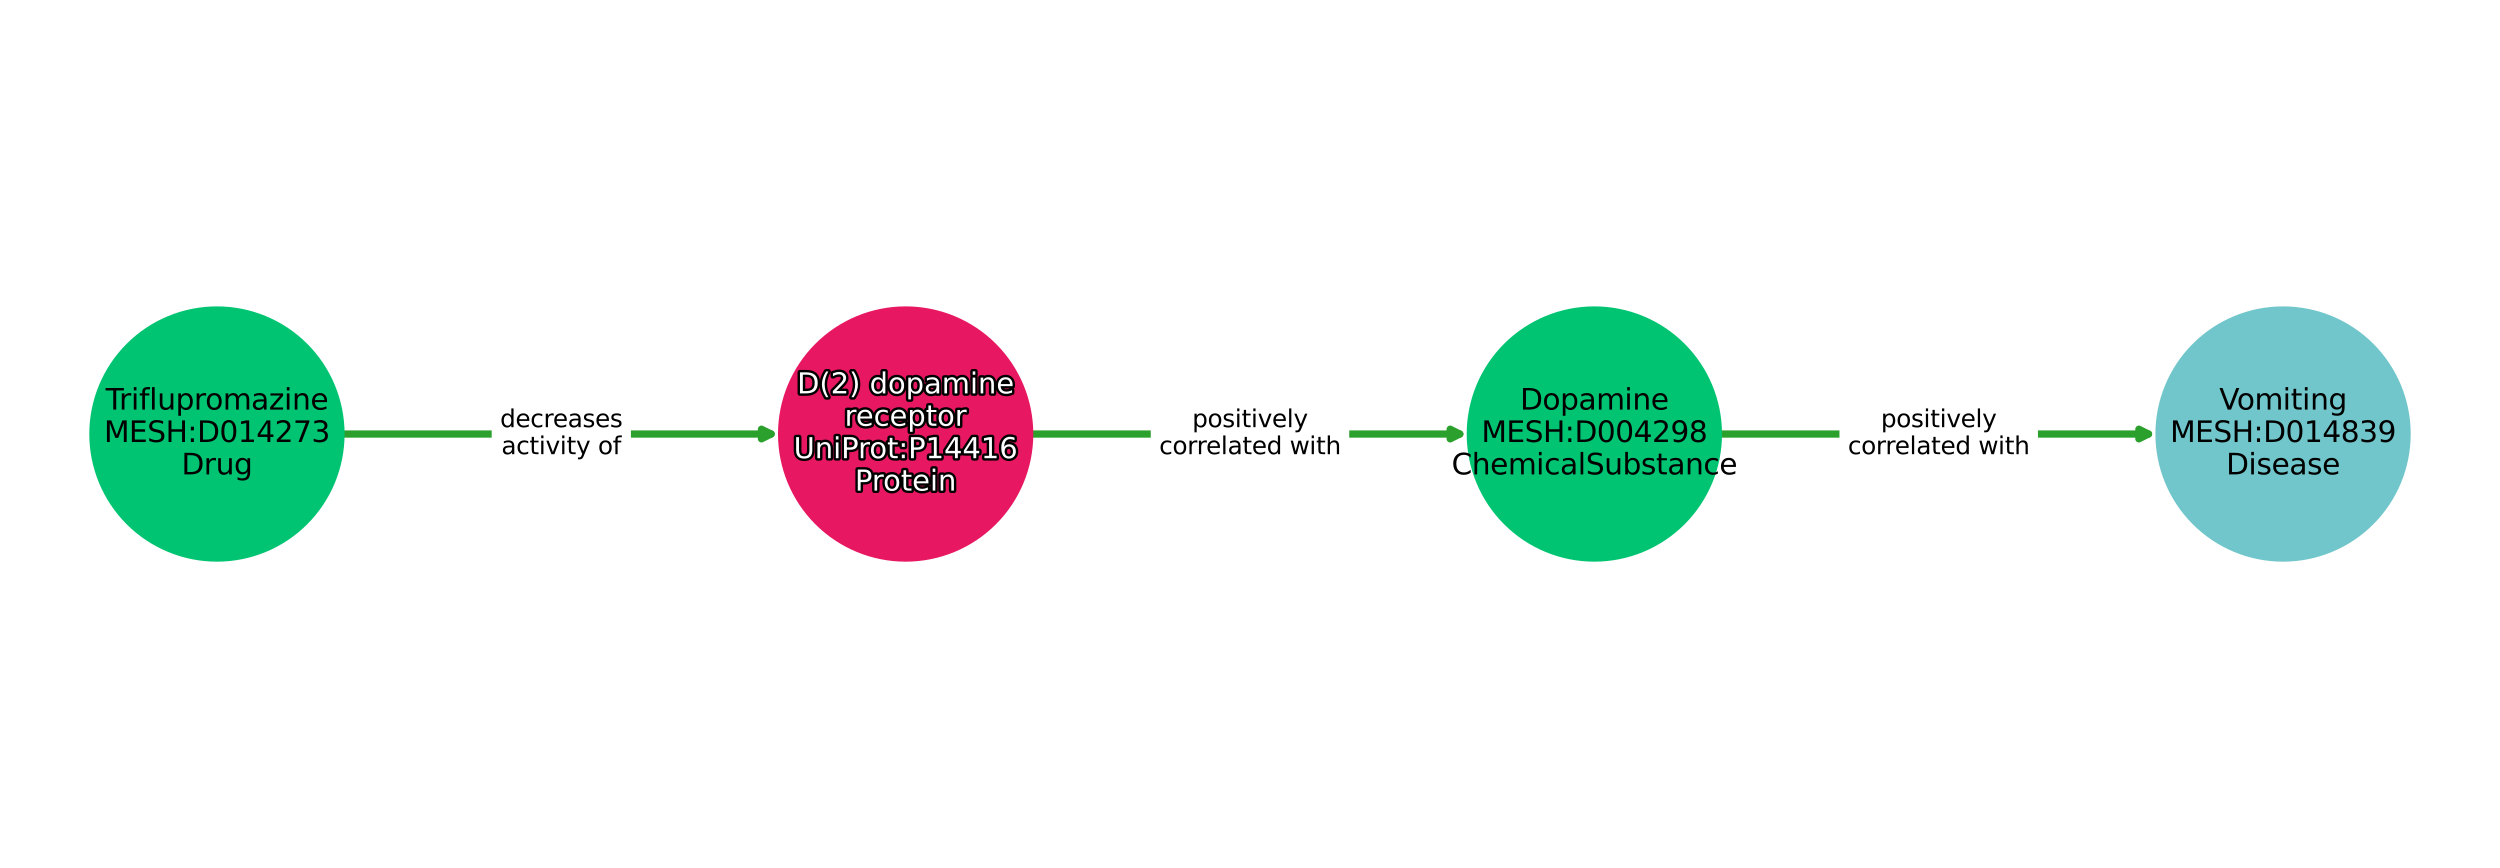 <?xml version="1.0" encoding="utf-8" standalone="no"?>
<!DOCTYPE svg PUBLIC "-//W3C//DTD SVG 1.1//EN"
  "http://www.w3.org/Graphics/SVG/1.1/DTD/svg11.dtd">
<svg xmlns:xlink="http://www.w3.org/1999/xlink" width="1036.8pt" height="360pt" viewBox="0 0 1036.8 360" xmlns="http://www.w3.org/2000/svg" version="1.1">
 <defs>
  <style type="text/css">*{stroke-linejoin: round; stroke-linecap: butt}</style>
 </defs>
 <g id="figure_1">
  <g id="patch_1">
   <path d="M 0 360 
L 1036.8 360 
L 1036.8 0 
L 0 0 
z
" style="fill: #ffffff"/>
  </g>
  <g id="axes_1">
   <g id="patch_2">
    <path d="M 142.413 180 
Q 232.781 180 319.795 180 
" clip-path="url(#pc614d7b040)" style="fill: none; stroke: #2ca02c; stroke-width: 3; stroke-linecap: round"/>
    <path d="M 315.795 178 
L 319.795 180 
L 315.795 182 
L 315.795 178 
z
" clip-path="url(#pc614d7b040)" style="fill: #2ca02c; stroke: #2ca02c; stroke-width: 3; stroke-linecap: round"/>
   </g>
   <g id="patch_3">
    <path d="M 428.032 180 
Q 518.4 180 605.414 180 
" clip-path="url(#pc614d7b040)" style="fill: none; stroke: #2ca02c; stroke-width: 3; stroke-linecap: round"/>
    <path d="M 601.414 178 
L 605.414 180 
L 601.414 182 
L 601.414 178 
z
" clip-path="url(#pc614d7b040)" style="fill: #2ca02c; stroke: #2ca02c; stroke-width: 3; stroke-linecap: round"/>
   </g>
   <g id="patch_4">
    <path d="M 713.652 180 
Q 804.02 180 891.034 180 
" clip-path="url(#pc614d7b040)" style="fill: none; stroke: #2ca02c; stroke-width: 3; stroke-linecap: round"/>
    <path d="M 887.034 178 
L 891.034 180 
L 887.034 182 
L 887.034 178 
z
" clip-path="url(#pc614d7b040)" style="fill: #2ca02c; stroke: #2ca02c; stroke-width: 3; stroke-linecap: round"/>
   </g>
   <g id="text_1">
    <g id="patch_5">
     <path d="M 207.411 193.438 
L 258.15 193.438 
Q 261.15 193.438 261.15 190.438 
L 261.15 169.562 
Q 261.15 166.562 258.15 166.562 
L 207.411 166.562 
Q 204.411 166.562 204.411 169.562 
L 204.411 190.438 
Q 204.411 193.438 207.411 193.438 
z
" clip-path="url(#pc614d7b040)" style="fill: #ffffff; stroke: #ffffff; stroke-linejoin: miter"/>
    </g>
    <g clip-path="url(#pc614d7b040)">
     <!-- decreases -->
     <g transform="translate(207.411 177.16)scale(0.1 -0.1)">
      <defs>
       <path id="DejaVuSans-64" d="M 2906 2969 
L 2906 4863 
L 3481 4863 
L 3481 0 
L 2906 0 
L 2906 525 
Q 2725 213 2448 61 
Q 2172 -91 1784 -91 
Q 1150 -91 751 415 
Q 353 922 353 1747 
Q 353 2572 751 3078 
Q 1150 3584 1784 3584 
Q 2172 3584 2448 3432 
Q 2725 3281 2906 2969 
z
M 947 1747 
Q 947 1113 1208 752 
Q 1469 391 1925 391 
Q 2381 391 2643 752 
Q 2906 1113 2906 1747 
Q 2906 2381 2643 2742 
Q 2381 3103 1925 3103 
Q 1469 3103 1208 2742 
Q 947 2381 947 1747 
z
" transform="scale(0.016)"/>
       <path id="DejaVuSans-65" d="M 3597 1894 
L 3597 1613 
L 953 1613 
Q 991 1019 1311 708 
Q 1631 397 2203 397 
Q 2534 397 2845 478 
Q 3156 559 3463 722 
L 3463 178 
Q 3153 47 2828 -22 
Q 2503 -91 2169 -91 
Q 1331 -91 842 396 
Q 353 884 353 1716 
Q 353 2575 817 3079 
Q 1281 3584 2069 3584 
Q 2775 3584 3186 3129 
Q 3597 2675 3597 1894 
z
M 3022 2063 
Q 3016 2534 2758 2815 
Q 2500 3097 2075 3097 
Q 1594 3097 1305 2825 
Q 1016 2553 972 2059 
L 3022 2063 
z
" transform="scale(0.016)"/>
       <path id="DejaVuSans-63" d="M 3122 3366 
L 3122 2828 
Q 2878 2963 2633 3030 
Q 2388 3097 2138 3097 
Q 1578 3097 1268 2742 
Q 959 2388 959 1747 
Q 959 1106 1268 751 
Q 1578 397 2138 397 
Q 2388 397 2633 464 
Q 2878 531 3122 666 
L 3122 134 
Q 2881 22 2623 -34 
Q 2366 -91 2075 -91 
Q 1284 -91 818 406 
Q 353 903 353 1747 
Q 353 2603 823 3093 
Q 1294 3584 2113 3584 
Q 2378 3584 2631 3529 
Q 2884 3475 3122 3366 
z
" transform="scale(0.016)"/>
       <path id="DejaVuSans-72" d="M 2631 2963 
Q 2534 3019 2420 3045 
Q 2306 3072 2169 3072 
Q 1681 3072 1420 2755 
Q 1159 2438 1159 1844 
L 1159 0 
L 581 0 
L 581 3500 
L 1159 3500 
L 1159 2956 
Q 1341 3275 1631 3429 
Q 1922 3584 2338 3584 
Q 2397 3584 2469 3576 
Q 2541 3569 2628 3553 
L 2631 2963 
z
" transform="scale(0.016)"/>
       <path id="DejaVuSans-61" d="M 2194 1759 
Q 1497 1759 1228 1600 
Q 959 1441 959 1056 
Q 959 750 1161 570 
Q 1363 391 1709 391 
Q 2188 391 2477 730 
Q 2766 1069 2766 1631 
L 2766 1759 
L 2194 1759 
z
M 3341 1997 
L 3341 0 
L 2766 0 
L 2766 531 
Q 2569 213 2275 61 
Q 1981 -91 1556 -91 
Q 1019 -91 701 211 
Q 384 513 384 1019 
Q 384 1609 779 1909 
Q 1175 2209 1959 2209 
L 2766 2209 
L 2766 2266 
Q 2766 2663 2505 2880 
Q 2244 3097 1772 3097 
Q 1472 3097 1187 3025 
Q 903 2953 641 2809 
L 641 3341 
Q 956 3463 1253 3523 
Q 1550 3584 1831 3584 
Q 2591 3584 2966 3190 
Q 3341 2797 3341 1997 
z
" transform="scale(0.016)"/>
       <path id="DejaVuSans-73" d="M 2834 3397 
L 2834 2853 
Q 2591 2978 2328 3040 
Q 2066 3103 1784 3103 
Q 1356 3103 1142 2972 
Q 928 2841 928 2578 
Q 928 2378 1081 2264 
Q 1234 2150 1697 2047 
L 1894 2003 
Q 2506 1872 2764 1633 
Q 3022 1394 3022 966 
Q 3022 478 2636 193 
Q 2250 -91 1575 -91 
Q 1294 -91 989 -36 
Q 684 19 347 128 
L 347 722 
Q 666 556 975 473 
Q 1284 391 1588 391 
Q 1994 391 2212 530 
Q 2431 669 2431 922 
Q 2431 1156 2273 1281 
Q 2116 1406 1581 1522 
L 1381 1569 
Q 847 1681 609 1914 
Q 372 2147 372 2553 
Q 372 3047 722 3315 
Q 1072 3584 1716 3584 
Q 2034 3584 2315 3537 
Q 2597 3491 2834 3397 
z
" transform="scale(0.016)"/>
      </defs>
      <use xlink:href="#DejaVuSans-64"/>
      <use xlink:href="#DejaVuSans-65" x="63.477"/>
      <use xlink:href="#DejaVuSans-63" x="125"/>
      <use xlink:href="#DejaVuSans-72" x="179.98"/>
      <use xlink:href="#DejaVuSans-65" x="218.844"/>
      <use xlink:href="#DejaVuSans-61" x="280.367"/>
      <use xlink:href="#DejaVuSans-73" x="341.646"/>
      <use xlink:href="#DejaVuSans-65" x="393.746"/>
      <use xlink:href="#DejaVuSans-73" x="455.27"/>
     </g>
    </g>
    <g clip-path="url(#pc614d7b040)">
     <!-- activity of -->
     <g transform="translate(207.941 188.358)scale(0.1 -0.1)">
      <defs>
       <path id="DejaVuSans-74" d="M 1172 4494 
L 1172 3500 
L 2356 3500 
L 2356 3053 
L 1172 3053 
L 1172 1153 
Q 1172 725 1289 603 
Q 1406 481 1766 481 
L 2356 481 
L 2356 0 
L 1766 0 
Q 1100 0 847 248 
Q 594 497 594 1153 
L 594 3053 
L 172 3053 
L 172 3500 
L 594 3500 
L 594 4494 
L 1172 4494 
z
" transform="scale(0.016)"/>
       <path id="DejaVuSans-69" d="M 603 3500 
L 1178 3500 
L 1178 0 
L 603 0 
L 603 3500 
z
M 603 4863 
L 1178 4863 
L 1178 4134 
L 603 4134 
L 603 4863 
z
" transform="scale(0.016)"/>
       <path id="DejaVuSans-76" d="M 191 3500 
L 800 3500 
L 1894 563 
L 2988 3500 
L 3597 3500 
L 2284 0 
L 1503 0 
L 191 3500 
z
" transform="scale(0.016)"/>
       <path id="DejaVuSans-79" d="M 2059 -325 
Q 1816 -950 1584 -1140 
Q 1353 -1331 966 -1331 
L 506 -1331 
L 506 -850 
L 844 -850 
Q 1081 -850 1212 -737 
Q 1344 -625 1503 -206 
L 1606 56 
L 191 3500 
L 800 3500 
L 1894 763 
L 2988 3500 
L 3597 3500 
L 2059 -325 
z
" transform="scale(0.016)"/>
       <path id="DejaVuSans-20" transform="scale(0.016)"/>
       <path id="DejaVuSans-6f" d="M 1959 3097 
Q 1497 3097 1228 2736 
Q 959 2375 959 1747 
Q 959 1119 1226 758 
Q 1494 397 1959 397 
Q 2419 397 2687 759 
Q 2956 1122 2956 1747 
Q 2956 2369 2687 2733 
Q 2419 3097 1959 3097 
z
M 1959 3584 
Q 2709 3584 3137 3096 
Q 3566 2609 3566 1747 
Q 3566 888 3137 398 
Q 2709 -91 1959 -91 
Q 1206 -91 779 398 
Q 353 888 353 1747 
Q 353 2609 779 3096 
Q 1206 3584 1959 3584 
z
" transform="scale(0.016)"/>
       <path id="DejaVuSans-66" d="M 2375 4863 
L 2375 4384 
L 1825 4384 
Q 1516 4384 1395 4259 
Q 1275 4134 1275 3809 
L 1275 3500 
L 2222 3500 
L 2222 3053 
L 1275 3053 
L 1275 0 
L 697 0 
L 697 3053 
L 147 3053 
L 147 3500 
L 697 3500 
L 697 3744 
Q 697 4328 969 4595 
Q 1241 4863 1831 4863 
L 2375 4863 
z
" transform="scale(0.016)"/>
      </defs>
      <use xlink:href="#DejaVuSans-61"/>
      <use xlink:href="#DejaVuSans-63" x="61.279"/>
      <use xlink:href="#DejaVuSans-74" x="116.26"/>
      <use xlink:href="#DejaVuSans-69" x="155.469"/>
      <use xlink:href="#DejaVuSans-76" x="183.252"/>
      <use xlink:href="#DejaVuSans-69" x="242.432"/>
      <use xlink:href="#DejaVuSans-74" x="270.215"/>
      <use xlink:href="#DejaVuSans-79" x="309.424"/>
      <use xlink:href="#DejaVuSans-20" x="368.604"/>
      <use xlink:href="#DejaVuSans-6f" x="400.391"/>
      <use xlink:href="#DejaVuSans-66" x="461.572"/>
     </g>
    </g>
   </g>
   <g id="text_2">
    <g id="patch_6">
     <path d="M 480.744 193.438 
L 556.056 193.438 
Q 559.056 193.438 559.056 190.438 
L 559.056 169.562 
Q 559.056 166.562 556.056 166.562 
L 480.744 166.562 
Q 477.744 166.562 477.744 169.562 
L 477.744 190.438 
Q 477.744 193.438 480.744 193.438 
z
" clip-path="url(#pc614d7b040)" style="fill: #ffffff; stroke: #ffffff; stroke-linejoin: miter"/>
    </g>
    <g clip-path="url(#pc614d7b040)">
     <!-- positively -->
     <g transform="translate(494.439 177.16)scale(0.1 -0.1)">
      <defs>
       <path id="DejaVuSans-70" d="M 1159 525 
L 1159 -1331 
L 581 -1331 
L 581 3500 
L 1159 3500 
L 1159 2969 
Q 1341 3281 1617 3432 
Q 1894 3584 2278 3584 
Q 2916 3584 3314 3078 
Q 3713 2572 3713 1747 
Q 3713 922 3314 415 
Q 2916 -91 2278 -91 
Q 1894 -91 1617 61 
Q 1341 213 1159 525 
z
M 3116 1747 
Q 3116 2381 2855 2742 
Q 2594 3103 2138 3103 
Q 1681 3103 1420 2742 
Q 1159 2381 1159 1747 
Q 1159 1113 1420 752 
Q 1681 391 2138 391 
Q 2594 391 2855 752 
Q 3116 1113 3116 1747 
z
" transform="scale(0.016)"/>
       <path id="DejaVuSans-6c" d="M 603 4863 
L 1178 4863 
L 1178 0 
L 603 0 
L 603 4863 
z
" transform="scale(0.016)"/>
      </defs>
      <use xlink:href="#DejaVuSans-70"/>
      <use xlink:href="#DejaVuSans-6f" x="63.477"/>
      <use xlink:href="#DejaVuSans-73" x="124.658"/>
      <use xlink:href="#DejaVuSans-69" x="176.758"/>
      <use xlink:href="#DejaVuSans-74" x="204.541"/>
      <use xlink:href="#DejaVuSans-69" x="243.75"/>
      <use xlink:href="#DejaVuSans-76" x="271.533"/>
      <use xlink:href="#DejaVuSans-65" x="330.713"/>
      <use xlink:href="#DejaVuSans-6c" x="392.236"/>
      <use xlink:href="#DejaVuSans-79" x="420.02"/>
     </g>
    </g>
    <g clip-path="url(#pc614d7b040)">
     <!-- correlated with -->
     <g transform="translate(480.744 188.358)scale(0.1 -0.1)">
      <defs>
       <path id="DejaVuSans-77" d="M 269 3500 
L 844 3500 
L 1563 769 
L 2278 3500 
L 2956 3500 
L 3675 769 
L 4391 3500 
L 4966 3500 
L 4050 0 
L 3372 0 
L 2619 2869 
L 1863 0 
L 1184 0 
L 269 3500 
z
" transform="scale(0.016)"/>
       <path id="DejaVuSans-68" d="M 3513 2113 
L 3513 0 
L 2938 0 
L 2938 2094 
Q 2938 2591 2744 2837 
Q 2550 3084 2163 3084 
Q 1697 3084 1428 2787 
Q 1159 2491 1159 1978 
L 1159 0 
L 581 0 
L 581 4863 
L 1159 4863 
L 1159 2956 
Q 1366 3272 1645 3428 
Q 1925 3584 2291 3584 
Q 2894 3584 3203 3211 
Q 3513 2838 3513 2113 
z
" transform="scale(0.016)"/>
      </defs>
      <use xlink:href="#DejaVuSans-63"/>
      <use xlink:href="#DejaVuSans-6f" x="54.98"/>
      <use xlink:href="#DejaVuSans-72" x="116.162"/>
      <use xlink:href="#DejaVuSans-72" x="155.525"/>
      <use xlink:href="#DejaVuSans-65" x="194.389"/>
      <use xlink:href="#DejaVuSans-6c" x="255.912"/>
      <use xlink:href="#DejaVuSans-61" x="283.695"/>
      <use xlink:href="#DejaVuSans-74" x="344.975"/>
      <use xlink:href="#DejaVuSans-65" x="384.184"/>
      <use xlink:href="#DejaVuSans-64" x="445.707"/>
      <use xlink:href="#DejaVuSans-20" x="509.184"/>
      <use xlink:href="#DejaVuSans-77" x="540.971"/>
      <use xlink:href="#DejaVuSans-69" x="622.758"/>
      <use xlink:href="#DejaVuSans-74" x="650.541"/>
      <use xlink:href="#DejaVuSans-68" x="689.75"/>
     </g>
    </g>
   </g>
   <g id="text_3">
    <g id="patch_7">
     <path d="M 766.364 193.438 
L 841.676 193.438 
Q 844.676 193.438 844.676 190.438 
L 844.676 169.562 
Q 844.676 166.562 841.676 166.562 
L 766.364 166.562 
Q 763.364 166.562 763.364 169.562 
L 763.364 190.438 
Q 763.364 193.438 766.364 193.438 
z
" clip-path="url(#pc614d7b040)" style="fill: #ffffff; stroke: #ffffff; stroke-linejoin: miter"/>
    </g>
    <g clip-path="url(#pc614d7b040)">
     <!-- positively -->
     <g transform="translate(780.059 177.16)scale(0.1 -0.1)">
      <use xlink:href="#DejaVuSans-70"/>
      <use xlink:href="#DejaVuSans-6f" x="63.477"/>
      <use xlink:href="#DejaVuSans-73" x="124.658"/>
      <use xlink:href="#DejaVuSans-69" x="176.758"/>
      <use xlink:href="#DejaVuSans-74" x="204.541"/>
      <use xlink:href="#DejaVuSans-69" x="243.75"/>
      <use xlink:href="#DejaVuSans-76" x="271.533"/>
      <use xlink:href="#DejaVuSans-65" x="330.713"/>
      <use xlink:href="#DejaVuSans-6c" x="392.236"/>
      <use xlink:href="#DejaVuSans-79" x="420.02"/>
     </g>
    </g>
    <g clip-path="url(#pc614d7b040)">
     <!-- correlated with -->
     <g transform="translate(766.364 188.358)scale(0.1 -0.1)">
      <use xlink:href="#DejaVuSans-63"/>
      <use xlink:href="#DejaVuSans-6f" x="54.98"/>
      <use xlink:href="#DejaVuSans-72" x="116.162"/>
      <use xlink:href="#DejaVuSans-72" x="155.525"/>
      <use xlink:href="#DejaVuSans-65" x="194.389"/>
      <use xlink:href="#DejaVuSans-6c" x="255.912"/>
      <use xlink:href="#DejaVuSans-61" x="283.695"/>
      <use xlink:href="#DejaVuSans-74" x="344.975"/>
      <use xlink:href="#DejaVuSans-65" x="384.184"/>
      <use xlink:href="#DejaVuSans-64" x="445.707"/>
      <use xlink:href="#DejaVuSans-20" x="509.184"/>
      <use xlink:href="#DejaVuSans-77" x="540.971"/>
      <use xlink:href="#DejaVuSans-69" x="622.758"/>
      <use xlink:href="#DejaVuSans-74" x="650.541"/>
      <use xlink:href="#DejaVuSans-68" x="689.75"/>
     </g>
    </g>
   </g>
   <g id="PathCollection_1">
    <defs>
     <path id="C0_0_49b6d1d45a" d="M 0 52.44 
C 13.907 52.44 27.247 46.915 37.081 37.081 
C 46.915 27.247 52.44 13.907 52.44 -0 
C 52.44 -13.907 46.915 -27.247 37.081 -37.081 
C 27.247 -46.915 13.907 -52.44 0 -52.44 
C -13.907 -52.44 -27.247 -46.915 -37.081 -37.081 
C -46.915 -27.247 -52.44 -13.907 -52.44 0 
C -52.44 13.907 -46.915 27.247 -37.081 37.081 
C -27.247 46.915 -13.907 52.44 0 52.44 
z
"/>
    </defs>
    <g clip-path="url(#pc614d7b040)">
     <use xlink:href="#C0_0_49b6d1d45a" x="89.97" y="180" style="fill: #01c472; stroke: #01c472"/>
    </g>
    <g clip-path="url(#pc614d7b040)">
     <use xlink:href="#C0_0_49b6d1d45a" x="375.59" y="180" style="fill: #e71761; stroke: #e71761"/>
    </g>
    <g clip-path="url(#pc614d7b040)">
     <use xlink:href="#C0_0_49b6d1d45a" x="661.21" y="180" style="fill: #01c472; stroke: #01c472"/>
    </g>
    <g clip-path="url(#pc614d7b040)">
     <use xlink:href="#C0_0_49b6d1d45a" x="946.83" y="180" style="fill: #70c6ca; stroke: #70c6ca"/>
    </g>
   </g>
   <g id="text_4">
    <path d="M 332.953 155.38 
L 332.953 162.182 
L 334.383 162.182 
Q 336.194 162.182 337.034 161.363 
Q 337.874 160.541 337.874 158.771 
Q 337.874 157.015 337.034 156.197 
Q 336.194 155.38 334.383 155.38 
L 332.953 155.38 
z
M 331.769 154.406 
L 334.201 154.406 
Q 336.744 154.406 337.933 155.464 
Q 339.123 156.521 339.123 158.771 
Q 339.123 161.035 337.927 162.096 
Q 336.733 163.155 334.201 163.155 
L 331.769 163.155 
L 331.769 154.406 
z
M 343.552 154.05 
Q 342.768 155.396 342.386 156.716 
Q 342.005 158.035 342.005 159.388 
Q 342.005 160.74 342.39 162.068 
Q 342.774 163.395 343.552 164.738 
L 342.615 164.738 
Q 341.737 163.36 341.3 162.03 
Q 340.863 160.701 340.863 159.388 
Q 340.863 158.081 341.297 156.758 
Q 341.732 155.432 342.615 154.05 
L 343.552 154.05 
z
M 346.816 162.16 
L 350.947 162.16 
L 350.947 163.155 
L 345.393 163.155 
L 345.393 162.16 
Q 346.066 161.462 347.229 160.288 
Q 348.393 159.113 348.691 158.771 
Q 349.259 158.134 349.484 157.691 
Q 349.711 157.249 349.711 156.821 
Q 349.711 156.124 349.222 155.685 
Q 348.733 155.245 347.947 155.245 
Q 347.39 155.245 346.771 155.438 
Q 346.154 155.631 345.451 156.025 
L 345.451 154.828 
Q 346.166 154.541 346.786 154.395 
Q 347.409 154.249 347.924 154.249 
Q 349.284 154.249 350.092 154.93 
Q 350.9 155.608 350.9 156.745 
Q 350.9 157.285 350.698 157.768 
Q 350.497 158.25 349.963 158.906 
Q 349.816 159.077 349.031 159.889 
Q 348.247 160.701 346.816 162.16 
z
M 353.11 154.05 
L 354.048 154.05 
Q 354.925 155.432 355.362 156.758 
Q 355.799 158.081 355.799 159.388 
Q 355.799 160.701 355.362 162.03 
Q 354.925 163.36 354.048 164.738 
L 353.11 164.738 
Q 353.889 163.395 354.273 162.068 
Q 354.657 160.74 354.657 159.388 
Q 354.657 158.035 354.273 156.716 
Q 353.889 155.396 353.11 154.05 
z
M 366.093 157.588 
L 366.093 154.037 
L 367.172 154.037 
L 367.172 163.155 
L 366.093 163.155 
L 366.093 162.171 
Q 365.754 162.756 365.235 163.041 
Q 364.717 163.326 363.99 163.326 
Q 362.801 163.326 362.053 162.377 
Q 361.307 161.426 361.307 159.88 
Q 361.307 158.333 362.053 157.384 
Q 362.801 156.435 363.99 156.435 
Q 364.717 156.435 365.235 156.72 
Q 365.754 157.003 366.093 157.588 
z
M 362.42 159.88 
Q 362.42 161.068 362.91 161.745 
Q 363.399 162.422 364.254 162.422 
Q 365.109 162.422 365.6 161.745 
Q 366.093 161.068 366.093 159.88 
Q 366.093 158.691 365.6 158.014 
Q 365.109 157.337 364.254 157.337 
Q 363.399 157.337 362.91 158.014 
Q 362.42 158.691 362.42 159.88 
z
M 371.935 157.348 
Q 371.069 157.348 370.564 158.025 
Q 370.06 158.702 370.06 159.88 
Q 370.06 161.057 370.561 161.734 
Q 371.063 162.411 371.935 162.411 
Q 372.798 162.411 373.3 161.732 
Q 373.804 161.051 373.804 159.88 
Q 373.804 158.713 373.3 158.031 
Q 372.798 157.348 371.935 157.348 
z
M 371.935 156.435 
Q 373.341 156.435 374.144 157.35 
Q 374.948 158.263 374.948 159.88 
Q 374.948 161.49 374.144 162.409 
Q 373.341 163.326 371.935 163.326 
Q 370.523 163.326 369.723 162.409 
Q 368.924 161.49 368.924 159.88 
Q 368.924 158.263 369.723 157.35 
Q 370.523 156.435 371.935 156.435 
z
M 377.777 162.171 
L 377.777 165.651 
L 376.693 165.651 
L 376.693 156.593 
L 377.777 156.593 
L 377.777 157.588 
Q 378.118 157.003 378.636 156.72 
Q 379.155 156.435 379.875 156.435 
Q 381.071 156.435 381.817 157.384 
Q 382.566 158.333 382.566 159.88 
Q 382.566 161.426 381.817 162.377 
Q 381.071 163.326 379.875 163.326 
Q 379.155 163.326 378.636 163.041 
Q 378.118 162.756 377.777 162.171 
z
M 381.446 159.88 
Q 381.446 158.691 380.957 158.014 
Q 380.467 157.337 379.612 157.337 
Q 378.756 157.337 378.266 158.014 
Q 377.777 158.691 377.777 159.88 
Q 377.777 161.068 378.266 161.745 
Q 378.756 162.422 379.612 162.422 
Q 380.467 162.422 380.957 161.745 
Q 381.446 161.068 381.446 159.88 
z
M 387.335 159.857 
Q 386.028 159.857 385.523 160.155 
Q 385.019 160.453 385.019 161.175 
Q 385.019 161.749 385.398 162.086 
Q 385.776 162.422 386.425 162.422 
Q 387.323 162.422 387.865 161.786 
Q 388.407 161.151 388.407 160.097 
L 388.407 159.857 
L 387.335 159.857 
z
M 389.485 159.411 
L 389.485 163.155 
L 388.407 163.155 
L 388.407 162.16 
Q 388.038 162.756 387.486 163.041 
Q 386.935 163.326 386.138 163.326 
Q 385.131 163.326 384.535 162.76 
Q 383.941 162.193 383.941 161.245 
Q 383.941 160.138 384.681 159.576 
Q 385.424 159.013 386.894 159.013 
L 388.407 159.013 
L 388.407 158.906 
Q 388.407 158.162 387.918 157.755 
Q 387.428 157.348 386.543 157.348 
Q 385.981 157.348 385.446 157.483 
Q 384.914 157.618 384.423 157.888 
L 384.423 156.891 
Q 385.013 156.662 385.57 156.55 
Q 386.127 156.435 386.654 156.435 
Q 388.079 156.435 388.782 157.174 
Q 389.485 157.911 389.485 159.411 
z
M 396.814 157.853 
Q 397.219 157.125 397.782 156.78 
Q 398.344 156.435 399.106 156.435 
Q 400.131 156.435 400.688 157.153 
Q 401.245 157.87 401.245 159.193 
L 401.245 163.155 
L 400.161 163.155 
L 400.161 159.229 
Q 400.161 158.286 399.826 157.83 
Q 399.492 157.373 398.808 157.373 
Q 397.969 157.373 397.482 157.93 
Q 396.996 158.485 396.996 159.446 
L 396.996 163.155 
L 395.913 163.155 
L 395.913 159.229 
Q 395.913 158.28 395.579 157.826 
Q 395.245 157.373 394.548 157.373 
Q 393.721 157.373 393.233 157.931 
Q 392.748 158.49 392.748 159.446 
L 392.748 163.155 
L 391.664 163.155 
L 391.664 156.593 
L 392.748 156.593 
L 392.748 157.613 
Q 393.117 157.009 393.633 156.722 
Q 394.148 156.435 394.857 156.435 
Q 395.573 156.435 396.074 156.799 
Q 396.574 157.161 396.814 157.853 
z
M 403.394 156.593 
L 404.473 156.593 
L 404.473 163.155 
L 403.394 163.155 
L 403.394 156.593 
z
M 403.394 154.037 
L 404.473 154.037 
L 404.473 155.404 
L 403.394 155.404 
L 403.394 154.037 
z
M 412.185 159.193 
L 412.185 163.155 
L 411.107 163.155 
L 411.107 159.229 
Q 411.107 158.297 410.743 157.836 
Q 410.379 157.373 409.653 157.373 
Q 408.78 157.373 408.275 157.93 
Q 407.771 158.485 407.771 159.446 
L 407.771 163.155 
L 406.687 163.155 
L 406.687 156.593 
L 407.771 156.593 
L 407.771 157.613 
Q 408.159 157.02 408.682 156.728 
Q 409.207 156.435 409.893 156.435 
Q 411.024 156.435 411.603 157.135 
Q 412.185 157.834 412.185 159.193 
z
M 419.948 159.604 
L 419.948 160.131 
L 414.99 160.131 
Q 415.061 161.245 415.661 161.828 
Q 416.261 162.411 417.334 162.411 
Q 417.955 162.411 418.538 162.259 
Q 419.121 162.107 419.696 161.801 
L 419.696 162.821 
Q 419.115 163.067 418.506 163.196 
Q 417.896 163.326 417.27 163.326 
Q 415.699 163.326 414.782 162.413 
Q 413.865 161.498 413.865 159.938 
Q 413.865 158.327 414.735 157.382 
Q 415.605 156.435 417.083 156.435 
Q 418.406 156.435 419.177 157.288 
Q 419.948 158.14 419.948 159.604 
z
M 418.87 159.287 
Q 418.858 158.404 418.375 157.877 
Q 417.891 157.348 417.094 157.348 
Q 416.192 157.348 415.65 157.858 
Q 415.108 158.368 415.026 159.295 
L 418.87 159.287 
z
" clip-path="url(#pc614d7b040)" style="fill: #ffffff; stroke: #000000; stroke-width: 2"/>
    <path d="M 332.953 155.38 
L 332.953 162.182 
L 334.383 162.182 
Q 336.194 162.182 337.034 161.363 
Q 337.874 160.541 337.874 158.771 
Q 337.874 157.015 337.034 156.197 
Q 336.194 155.38 334.383 155.38 
L 332.953 155.38 
z
M 331.769 154.406 
L 334.201 154.406 
Q 336.744 154.406 337.933 155.464 
Q 339.123 156.521 339.123 158.771 
Q 339.123 161.035 337.927 162.096 
Q 336.733 163.155 334.201 163.155 
L 331.769 163.155 
L 331.769 154.406 
z
M 343.552 154.05 
Q 342.768 155.396 342.386 156.716 
Q 342.005 158.035 342.005 159.388 
Q 342.005 160.74 342.39 162.068 
Q 342.774 163.395 343.552 164.738 
L 342.615 164.738 
Q 341.737 163.36 341.3 162.03 
Q 340.863 160.701 340.863 159.388 
Q 340.863 158.081 341.297 156.758 
Q 341.732 155.432 342.615 154.05 
L 343.552 154.05 
z
M 346.816 162.16 
L 350.947 162.16 
L 350.947 163.155 
L 345.393 163.155 
L 345.393 162.16 
Q 346.066 161.462 347.229 160.288 
Q 348.393 159.113 348.691 158.771 
Q 349.259 158.134 349.484 157.691 
Q 349.711 157.249 349.711 156.821 
Q 349.711 156.124 349.222 155.685 
Q 348.733 155.245 347.947 155.245 
Q 347.39 155.245 346.771 155.438 
Q 346.154 155.631 345.451 156.025 
L 345.451 154.828 
Q 346.166 154.541 346.786 154.395 
Q 347.409 154.249 347.924 154.249 
Q 349.284 154.249 350.092 154.93 
Q 350.9 155.608 350.9 156.745 
Q 350.9 157.285 350.698 157.768 
Q 350.497 158.25 349.963 158.906 
Q 349.816 159.077 349.031 159.889 
Q 348.247 160.701 346.816 162.16 
z
M 353.11 154.05 
L 354.048 154.05 
Q 354.925 155.432 355.362 156.758 
Q 355.799 158.081 355.799 159.388 
Q 355.799 160.701 355.362 162.03 
Q 354.925 163.36 354.048 164.738 
L 353.11 164.738 
Q 353.889 163.395 354.273 162.068 
Q 354.657 160.74 354.657 159.388 
Q 354.657 158.035 354.273 156.716 
Q 353.889 155.396 353.11 154.05 
z
M 366.093 157.588 
L 366.093 154.037 
L 367.172 154.037 
L 367.172 163.155 
L 366.093 163.155 
L 366.093 162.171 
Q 365.754 162.756 365.235 163.041 
Q 364.717 163.326 363.99 163.326 
Q 362.801 163.326 362.053 162.377 
Q 361.307 161.426 361.307 159.88 
Q 361.307 158.333 362.053 157.384 
Q 362.801 156.435 363.99 156.435 
Q 364.717 156.435 365.235 156.72 
Q 365.754 157.003 366.093 157.588 
z
M 362.42 159.88 
Q 362.42 161.068 362.91 161.745 
Q 363.399 162.422 364.254 162.422 
Q 365.109 162.422 365.6 161.745 
Q 366.093 161.068 366.093 159.88 
Q 366.093 158.691 365.6 158.014 
Q 365.109 157.337 364.254 157.337 
Q 363.399 157.337 362.91 158.014 
Q 362.42 158.691 362.42 159.88 
z
M 371.935 157.348 
Q 371.069 157.348 370.564 158.025 
Q 370.06 158.702 370.06 159.88 
Q 370.06 161.057 370.561 161.734 
Q 371.063 162.411 371.935 162.411 
Q 372.798 162.411 373.3 161.732 
Q 373.804 161.051 373.804 159.88 
Q 373.804 158.713 373.3 158.031 
Q 372.798 157.348 371.935 157.348 
z
M 371.935 156.435 
Q 373.341 156.435 374.144 157.35 
Q 374.948 158.263 374.948 159.88 
Q 374.948 161.49 374.144 162.409 
Q 373.341 163.326 371.935 163.326 
Q 370.523 163.326 369.723 162.409 
Q 368.924 161.49 368.924 159.88 
Q 368.924 158.263 369.723 157.35 
Q 370.523 156.435 371.935 156.435 
z
M 377.777 162.171 
L 377.777 165.651 
L 376.693 165.651 
L 376.693 156.593 
L 377.777 156.593 
L 377.777 157.588 
Q 378.118 157.003 378.636 156.72 
Q 379.155 156.435 379.875 156.435 
Q 381.071 156.435 381.817 157.384 
Q 382.566 158.333 382.566 159.88 
Q 382.566 161.426 381.817 162.377 
Q 381.071 163.326 379.875 163.326 
Q 379.155 163.326 378.636 163.041 
Q 378.118 162.756 377.777 162.171 
z
M 381.446 159.88 
Q 381.446 158.691 380.957 158.014 
Q 380.467 157.337 379.612 157.337 
Q 378.756 157.337 378.266 158.014 
Q 377.777 158.691 377.777 159.88 
Q 377.777 161.068 378.266 161.745 
Q 378.756 162.422 379.612 162.422 
Q 380.467 162.422 380.957 161.745 
Q 381.446 161.068 381.446 159.88 
z
M 387.335 159.857 
Q 386.028 159.857 385.523 160.155 
Q 385.019 160.453 385.019 161.175 
Q 385.019 161.749 385.398 162.086 
Q 385.776 162.422 386.425 162.422 
Q 387.323 162.422 387.865 161.786 
Q 388.407 161.151 388.407 160.097 
L 388.407 159.857 
L 387.335 159.857 
z
M 389.485 159.411 
L 389.485 163.155 
L 388.407 163.155 
L 388.407 162.16 
Q 388.038 162.756 387.486 163.041 
Q 386.935 163.326 386.138 163.326 
Q 385.131 163.326 384.535 162.76 
Q 383.941 162.193 383.941 161.245 
Q 383.941 160.138 384.681 159.576 
Q 385.424 159.013 386.894 159.013 
L 388.407 159.013 
L 388.407 158.906 
Q 388.407 158.162 387.918 157.755 
Q 387.428 157.348 386.543 157.348 
Q 385.981 157.348 385.446 157.483 
Q 384.914 157.618 384.423 157.888 
L 384.423 156.891 
Q 385.013 156.662 385.57 156.55 
Q 386.127 156.435 386.654 156.435 
Q 388.079 156.435 388.782 157.174 
Q 389.485 157.911 389.485 159.411 
z
M 396.814 157.853 
Q 397.219 157.125 397.782 156.78 
Q 398.344 156.435 399.106 156.435 
Q 400.131 156.435 400.688 157.153 
Q 401.245 157.87 401.245 159.193 
L 401.245 163.155 
L 400.161 163.155 
L 400.161 159.229 
Q 400.161 158.286 399.826 157.83 
Q 399.492 157.373 398.808 157.373 
Q 397.969 157.373 397.482 157.93 
Q 396.996 158.485 396.996 159.446 
L 396.996 163.155 
L 395.913 163.155 
L 395.913 159.229 
Q 395.913 158.28 395.579 157.826 
Q 395.245 157.373 394.548 157.373 
Q 393.721 157.373 393.233 157.931 
Q 392.748 158.49 392.748 159.446 
L 392.748 163.155 
L 391.664 163.155 
L 391.664 156.593 
L 392.748 156.593 
L 392.748 157.613 
Q 393.117 157.009 393.633 156.722 
Q 394.148 156.435 394.857 156.435 
Q 395.573 156.435 396.074 156.799 
Q 396.574 157.161 396.814 157.853 
z
M 403.394 156.593 
L 404.473 156.593 
L 404.473 163.155 
L 403.394 163.155 
L 403.394 156.593 
z
M 403.394 154.037 
L 404.473 154.037 
L 404.473 155.404 
L 403.394 155.404 
L 403.394 154.037 
z
M 412.185 159.193 
L 412.185 163.155 
L 411.107 163.155 
L 411.107 159.229 
Q 411.107 158.297 410.743 157.836 
Q 410.379 157.373 409.653 157.373 
Q 408.78 157.373 408.275 157.93 
Q 407.771 158.485 407.771 159.446 
L 407.771 163.155 
L 406.687 163.155 
L 406.687 156.593 
L 407.771 156.593 
L 407.771 157.613 
Q 408.159 157.02 408.682 156.728 
Q 409.207 156.435 409.893 156.435 
Q 411.024 156.435 411.603 157.135 
Q 412.185 157.834 412.185 159.193 
z
M 419.948 159.604 
L 419.948 160.131 
L 414.99 160.131 
Q 415.061 161.245 415.661 161.828 
Q 416.261 162.411 417.334 162.411 
Q 417.955 162.411 418.538 162.259 
Q 419.121 162.107 419.696 161.801 
L 419.696 162.821 
Q 419.115 163.067 418.506 163.196 
Q 417.896 163.326 417.27 163.326 
Q 415.699 163.326 414.782 162.413 
Q 413.865 161.498 413.865 159.938 
Q 413.865 158.327 414.735 157.382 
Q 415.605 156.435 417.083 156.435 
Q 418.406 156.435 419.177 157.288 
Q 419.948 158.14 419.948 159.604 
z
M 418.87 159.287 
Q 418.858 158.404 418.375 157.877 
Q 417.891 157.348 417.094 157.348 
Q 416.192 157.348 415.65 157.858 
Q 415.108 158.368 415.026 159.295 
L 418.87 159.287 
z
" clip-path="url(#pc614d7b040)" style="fill: #ffffff"/>
    <path d="M 355.21 171.037 
Q 355.028 170.932 354.814 170.883 
Q 354.6 170.833 354.344 170.833 
Q 353.429 170.833 352.939 171.427 
Q 352.45 172.021 352.45 173.135 
L 352.45 176.593 
L 351.366 176.593 
L 351.366 170.03 
L 352.45 170.03 
L 352.45 171.05 
Q 352.791 170.452 353.335 170.163 
Q 353.88 169.873 354.66 169.873 
Q 354.771 169.873 354.906 169.888 
Q 355.041 169.901 355.204 169.931 
L 355.21 171.037 
z
M 361.685 173.041 
L 361.685 173.568 
L 356.727 173.568 
Q 356.798 174.682 357.398 175.265 
Q 357.998 175.848 359.071 175.848 
Q 359.691 175.848 360.275 175.696 
Q 360.858 175.544 361.433 175.239 
L 361.433 176.259 
Q 360.852 176.504 360.243 176.634 
Q 359.633 176.763 359.007 176.763 
Q 357.436 176.763 356.519 175.85 
Q 355.602 174.935 355.602 173.375 
Q 355.602 171.764 356.472 170.819 
Q 357.342 169.873 358.82 169.873 
Q 360.143 169.873 360.914 170.726 
Q 361.685 171.577 361.685 173.041 
z
M 360.606 172.724 
Q 360.595 171.841 360.111 171.314 
Q 359.628 170.786 358.831 170.786 
Q 357.929 170.786 357.387 171.296 
Q 356.845 171.806 356.763 172.732 
L 360.606 172.724 
z
M 368.177 170.281 
L 368.177 171.29 
Q 367.719 171.037 367.26 170.911 
Q 366.801 170.786 366.332 170.786 
Q 365.282 170.786 364.701 171.451 
Q 364.121 172.115 364.121 173.317 
Q 364.121 174.519 364.701 175.184 
Q 365.282 175.848 366.332 175.848 
Q 366.801 175.848 367.26 175.723 
Q 367.719 175.597 368.177 175.344 
L 368.177 176.341 
Q 367.725 176.551 367.241 176.656 
Q 366.759 176.763 366.214 176.763 
Q 364.731 176.763 363.857 175.831 
Q 362.985 174.899 362.985 173.317 
Q 362.985 171.712 363.866 170.793 
Q 364.749 169.873 366.285 169.873 
Q 366.782 169.873 367.256 169.976 
Q 367.731 170.077 368.177 170.281 
z
M 375.665 173.041 
L 375.665 173.568 
L 370.708 173.568 
Q 370.779 174.682 371.379 175.265 
Q 371.979 175.848 373.051 175.848 
Q 373.672 175.848 374.255 175.696 
Q 374.838 175.544 375.414 175.239 
L 375.414 176.259 
Q 374.833 176.504 374.223 176.634 
Q 373.614 176.763 372.988 176.763 
Q 371.416 176.763 370.499 175.85 
Q 369.583 174.935 369.583 173.375 
Q 369.583 171.764 370.453 170.819 
Q 371.323 169.873 372.8 169.873 
Q 374.124 169.873 374.894 170.726 
Q 375.665 171.577 375.665 173.041 
z
M 374.587 172.724 
Q 374.576 171.841 374.092 171.314 
Q 373.608 170.786 372.811 170.786 
Q 371.909 170.786 371.368 171.296 
Q 370.826 171.806 370.743 172.732 
L 374.587 172.724 
z
M 378.477 175.608 
L 378.477 179.088 
L 377.393 179.088 
L 377.393 170.03 
L 378.477 170.03 
L 378.477 171.026 
Q 378.818 170.441 379.335 170.158 
Q 379.855 169.873 380.575 169.873 
Q 381.771 169.873 382.517 170.821 
Q 383.265 171.77 383.265 173.317 
Q 383.265 174.864 382.517 175.814 
Q 381.771 176.763 380.575 176.763 
Q 379.855 176.763 379.335 176.478 
Q 378.818 176.193 378.477 175.608 
z
M 382.146 173.317 
Q 382.146 172.128 381.657 171.451 
Q 381.167 170.774 380.312 170.774 
Q 379.455 170.774 378.966 171.451 
Q 378.477 172.128 378.477 173.317 
Q 378.477 174.506 378.966 175.183 
Q 379.455 175.859 380.312 175.859 
Q 381.167 175.859 381.657 175.183 
Q 382.146 174.506 382.146 173.317 
z
M 386.118 168.166 
L 386.118 170.03 
L 388.338 170.03 
L 388.338 170.868 
L 386.118 170.868 
L 386.118 174.431 
Q 386.118 175.233 386.338 175.462 
Q 386.557 175.691 387.232 175.691 
L 388.338 175.691 
L 388.338 176.593 
L 387.232 176.593 
Q 385.983 176.593 385.509 176.128 
Q 385.034 175.661 385.034 174.431 
L 385.034 170.868 
L 384.243 170.868 
L 384.243 170.03 
L 385.034 170.03 
L 385.034 168.166 
L 386.118 168.166 
z
M 392.299 170.786 
Q 391.433 170.786 390.928 171.463 
Q 390.424 172.139 390.424 173.317 
Q 390.424 174.494 390.925 175.171 
Q 391.427 175.848 392.299 175.848 
Q 393.161 175.848 393.664 175.169 
Q 394.168 174.489 394.168 173.317 
Q 394.168 172.151 393.664 171.468 
Q 393.161 170.786 392.299 170.786 
z
M 392.299 169.873 
Q 393.705 169.873 394.508 170.788 
Q 395.312 171.701 395.312 173.317 
Q 395.312 174.928 394.508 175.846 
Q 393.705 176.763 392.299 176.763 
Q 390.887 176.763 390.086 175.846 
Q 389.288 174.928 389.288 173.317 
Q 389.288 171.701 390.086 170.788 
Q 390.887 169.873 392.299 169.873 
z
M 400.901 171.037 
Q 400.719 170.932 400.505 170.883 
Q 400.291 170.833 400.034 170.833 
Q 399.119 170.833 398.63 171.427 
Q 398.141 172.021 398.141 173.135 
L 398.141 176.593 
L 397.057 176.593 
L 397.057 170.03 
L 398.141 170.03 
L 398.141 171.05 
Q 398.482 170.452 399.026 170.163 
Q 399.571 169.873 400.351 169.873 
Q 400.462 169.873 400.597 169.888 
Q 400.732 169.901 400.895 169.931 
L 400.901 171.037 
z
" clip-path="url(#pc614d7b040)" style="fill: #ffffff; stroke: #000000; stroke-width: 2"/>
    <path d="M 355.21 171.037 
Q 355.028 170.932 354.814 170.883 
Q 354.6 170.833 354.344 170.833 
Q 353.429 170.833 352.939 171.427 
Q 352.45 172.021 352.45 173.135 
L 352.45 176.593 
L 351.366 176.593 
L 351.366 170.03 
L 352.45 170.03 
L 352.45 171.05 
Q 352.791 170.452 353.335 170.163 
Q 353.88 169.873 354.66 169.873 
Q 354.771 169.873 354.906 169.888 
Q 355.041 169.901 355.204 169.931 
L 355.21 171.037 
z
M 361.685 173.041 
L 361.685 173.568 
L 356.727 173.568 
Q 356.798 174.682 357.398 175.265 
Q 357.998 175.848 359.071 175.848 
Q 359.691 175.848 360.275 175.696 
Q 360.858 175.544 361.433 175.239 
L 361.433 176.259 
Q 360.852 176.504 360.243 176.634 
Q 359.633 176.763 359.007 176.763 
Q 357.436 176.763 356.519 175.85 
Q 355.602 174.935 355.602 173.375 
Q 355.602 171.764 356.472 170.819 
Q 357.342 169.873 358.82 169.873 
Q 360.143 169.873 360.914 170.726 
Q 361.685 171.577 361.685 173.041 
z
M 360.606 172.724 
Q 360.595 171.841 360.111 171.314 
Q 359.628 170.786 358.831 170.786 
Q 357.929 170.786 357.387 171.296 
Q 356.845 171.806 356.763 172.732 
L 360.606 172.724 
z
M 368.177 170.281 
L 368.177 171.29 
Q 367.719 171.037 367.26 170.911 
Q 366.801 170.786 366.332 170.786 
Q 365.282 170.786 364.701 171.451 
Q 364.121 172.115 364.121 173.317 
Q 364.121 174.519 364.701 175.184 
Q 365.282 175.848 366.332 175.848 
Q 366.801 175.848 367.26 175.723 
Q 367.719 175.597 368.177 175.344 
L 368.177 176.341 
Q 367.725 176.551 367.241 176.656 
Q 366.759 176.763 366.214 176.763 
Q 364.731 176.763 363.857 175.831 
Q 362.985 174.899 362.985 173.317 
Q 362.985 171.712 363.866 170.793 
Q 364.749 169.873 366.285 169.873 
Q 366.782 169.873 367.256 169.976 
Q 367.731 170.077 368.177 170.281 
z
M 375.665 173.041 
L 375.665 173.568 
L 370.708 173.568 
Q 370.779 174.682 371.379 175.265 
Q 371.979 175.848 373.051 175.848 
Q 373.672 175.848 374.255 175.696 
Q 374.838 175.544 375.414 175.239 
L 375.414 176.259 
Q 374.833 176.504 374.223 176.634 
Q 373.614 176.763 372.988 176.763 
Q 371.416 176.763 370.499 175.85 
Q 369.583 174.935 369.583 173.375 
Q 369.583 171.764 370.453 170.819 
Q 371.323 169.873 372.8 169.873 
Q 374.124 169.873 374.894 170.726 
Q 375.665 171.577 375.665 173.041 
z
M 374.587 172.724 
Q 374.576 171.841 374.092 171.314 
Q 373.608 170.786 372.811 170.786 
Q 371.909 170.786 371.368 171.296 
Q 370.826 171.806 370.743 172.732 
L 374.587 172.724 
z
M 378.477 175.608 
L 378.477 179.088 
L 377.393 179.088 
L 377.393 170.03 
L 378.477 170.03 
L 378.477 171.026 
Q 378.818 170.441 379.335 170.158 
Q 379.855 169.873 380.575 169.873 
Q 381.771 169.873 382.517 170.821 
Q 383.265 171.77 383.265 173.317 
Q 383.265 174.864 382.517 175.814 
Q 381.771 176.763 380.575 176.763 
Q 379.855 176.763 379.335 176.478 
Q 378.818 176.193 378.477 175.608 
z
M 382.146 173.317 
Q 382.146 172.128 381.657 171.451 
Q 381.167 170.774 380.312 170.774 
Q 379.455 170.774 378.966 171.451 
Q 378.477 172.128 378.477 173.317 
Q 378.477 174.506 378.966 175.183 
Q 379.455 175.859 380.312 175.859 
Q 381.167 175.859 381.657 175.183 
Q 382.146 174.506 382.146 173.317 
z
M 386.118 168.166 
L 386.118 170.03 
L 388.338 170.03 
L 388.338 170.868 
L 386.118 170.868 
L 386.118 174.431 
Q 386.118 175.233 386.338 175.462 
Q 386.557 175.691 387.232 175.691 
L 388.338 175.691 
L 388.338 176.593 
L 387.232 176.593 
Q 385.983 176.593 385.509 176.128 
Q 385.034 175.661 385.034 174.431 
L 385.034 170.868 
L 384.243 170.868 
L 384.243 170.03 
L 385.034 170.03 
L 385.034 168.166 
L 386.118 168.166 
z
M 392.299 170.786 
Q 391.433 170.786 390.928 171.463 
Q 390.424 172.139 390.424 173.317 
Q 390.424 174.494 390.925 175.171 
Q 391.427 175.848 392.299 175.848 
Q 393.161 175.848 393.664 175.169 
Q 394.168 174.489 394.168 173.317 
Q 394.168 172.151 393.664 171.468 
Q 393.161 170.786 392.299 170.786 
z
M 392.299 169.873 
Q 393.705 169.873 394.508 170.788 
Q 395.312 171.701 395.312 173.317 
Q 395.312 174.928 394.508 175.846 
Q 393.705 176.763 392.299 176.763 
Q 390.887 176.763 390.086 175.846 
Q 389.288 174.928 389.288 173.317 
Q 389.288 171.701 390.086 170.788 
Q 390.887 169.873 392.299 169.873 
z
M 400.901 171.037 
Q 400.719 170.932 400.505 170.883 
Q 400.291 170.833 400.034 170.833 
Q 399.119 170.833 398.63 171.427 
Q 398.141 172.021 398.141 173.135 
L 398.141 176.593 
L 397.057 176.593 
L 397.057 170.03 
L 398.141 170.03 
L 398.141 171.05 
Q 398.482 170.452 399.026 170.163 
Q 399.571 169.873 400.351 169.873 
Q 400.462 169.873 400.597 169.888 
Q 400.732 169.901 400.895 169.931 
L 400.901 171.037 
z
" clip-path="url(#pc614d7b040)" style="fill: #ffffff"/>
    <path d="M 330.178 181.281 
L 331.368 181.281 
L 331.368 186.597 
Q 331.368 188.003 331.876 188.622 
Q 332.386 189.239 333.53 189.239 
Q 334.666 189.239 335.176 188.622 
Q 335.686 188.003 335.686 186.597 
L 335.686 181.281 
L 336.875 181.281 
L 336.875 186.743 
Q 336.875 188.453 336.028 189.327 
Q 335.182 190.201 333.53 190.201 
Q 331.871 190.201 331.023 189.327 
Q 330.178 188.453 330.178 186.743 
L 330.178 181.281 
z
M 344.505 186.068 
L 344.505 190.03 
L 343.427 190.03 
L 343.427 186.104 
Q 343.427 185.172 343.063 184.711 
Q 342.7 184.247 341.974 184.247 
Q 341.1 184.247 340.596 184.804 
Q 340.091 185.359 340.091 186.321 
L 340.091 190.03 
L 339.008 190.03 
L 339.008 183.467 
L 340.091 183.467 
L 340.091 184.487 
Q 340.48 183.895 341.003 183.602 
Q 341.528 183.31 342.214 183.31 
Q 343.345 183.31 343.924 184.009 
Q 344.505 184.709 344.505 186.068 
z
M 346.654 183.467 
L 347.733 183.467 
L 347.733 190.03 
L 346.654 190.03 
L 346.654 183.467 
z
M 346.654 180.912 
L 347.733 180.912 
L 347.733 182.279 
L 346.654 182.279 
L 346.654 180.912 
z
M 351.218 182.254 
L 351.218 185.541 
L 352.707 185.541 
Q 353.534 185.541 353.984 185.114 
Q 354.436 184.686 354.436 183.895 
Q 354.436 183.109 353.984 182.682 
Q 353.534 182.254 352.707 182.254 
L 351.218 182.254 
z
M 350.035 181.281 
L 352.707 181.281 
Q 354.179 181.281 354.931 181.947 
Q 355.685 182.612 355.685 183.895 
Q 355.685 185.191 354.931 185.852 
Q 354.179 186.514 352.707 186.514 
L 351.218 186.514 
L 351.218 190.03 
L 350.035 190.03 
L 350.035 181.281 
z
M 360.817 184.474 
Q 360.635 184.369 360.422 184.321 
Q 360.208 184.27 359.951 184.27 
Q 359.036 184.27 358.547 184.864 
Q 358.057 185.459 358.057 186.572 
L 358.057 190.03 
L 356.973 190.03 
L 356.973 183.467 
L 358.057 183.467 
L 358.057 184.487 
Q 358.398 183.889 358.942 183.601 
Q 359.488 183.31 360.268 183.31 
Q 360.378 183.31 360.513 183.325 
Q 360.648 183.338 360.812 183.368 
L 360.817 184.474 
z
M 364.221 184.223 
Q 363.355 184.223 362.85 184.9 
Q 362.346 185.577 362.346 186.754 
Q 362.346 187.932 362.846 188.609 
Q 363.349 189.286 364.221 189.286 
Q 365.083 189.286 365.586 188.607 
Q 366.09 187.926 366.09 186.754 
Q 366.09 185.588 365.586 184.906 
Q 365.083 184.223 364.221 184.223 
z
M 364.221 183.31 
Q 365.627 183.31 366.43 184.225 
Q 367.234 185.138 367.234 186.754 
Q 367.234 188.365 366.43 189.284 
Q 365.627 190.201 364.221 190.201 
Q 362.809 190.201 362.008 189.284 
Q 361.21 188.365 361.21 186.754 
Q 361.21 185.138 362.008 184.225 
Q 362.809 183.31 364.221 183.31 
z
M 370.087 181.604 
L 370.087 183.467 
L 372.307 183.467 
L 372.307 184.306 
L 370.087 184.306 
L 370.087 187.868 
Q 370.087 188.671 370.306 188.899 
Q 370.526 189.128 371.201 189.128 
L 372.307 189.128 
L 372.307 190.03 
L 371.201 190.03 
Q 369.952 190.03 369.478 189.565 
Q 369.003 189.098 369.003 187.868 
L 369.003 184.306 
L 368.212 184.306 
L 368.212 183.467 
L 369.003 183.467 
L 369.003 181.604 
L 370.087 181.604 
z
M 374.001 188.541 
L 375.236 188.541 
L 375.236 190.03 
L 374.001 190.03 
L 374.001 188.541 
z
M 374.001 183.826 
L 375.236 183.826 
L 375.236 185.312 
L 374.001 185.312 
L 374.001 183.826 
z
M 378.998 182.254 
L 378.998 185.541 
L 380.487 185.541 
Q 381.314 185.541 381.764 185.114 
Q 382.216 184.686 382.216 183.895 
Q 382.216 183.109 381.764 182.682 
Q 381.314 182.254 380.487 182.254 
L 378.998 182.254 
z
M 377.815 181.281 
L 380.487 181.281 
Q 381.959 181.281 382.711 181.947 
Q 383.464 182.612 383.464 183.895 
Q 383.464 185.191 382.711 185.852 
Q 381.959 186.514 380.487 186.514 
L 378.998 186.514 
L 378.998 190.03 
L 377.815 190.03 
L 377.815 181.281 
z
M 385.363 189.034 
L 387.296 189.034 
L 387.296 182.359 
L 385.192 182.781 
L 385.192 181.703 
L 387.284 181.281 
L 388.468 181.281 
L 388.468 189.034 
L 390.401 189.034 
L 390.401 190.03 
L 385.363 190.03 
L 385.363 189.034 
z
M 396.044 182.312 
L 393.055 186.983 
L 396.044 186.983 
L 396.044 182.312 
z
M 395.733 181.281 
L 397.222 181.281 
L 397.222 186.983 
L 398.47 186.983 
L 398.47 187.967 
L 397.222 187.967 
L 397.222 190.03 
L 396.044 190.03 
L 396.044 187.967 
L 392.095 187.967 
L 392.095 186.826 
L 395.733 181.281 
z
M 403.679 182.312 
L 400.69 186.983 
L 403.679 186.983 
L 403.679 182.312 
z
M 403.368 181.281 
L 404.856 181.281 
L 404.856 186.983 
L 406.105 186.983 
L 406.105 187.967 
L 404.856 187.967 
L 404.856 190.03 
L 403.679 190.03 
L 403.679 187.967 
L 399.73 187.967 
L 399.73 186.826 
L 403.368 181.281 
z
M 408.267 189.034 
L 410.2 189.034 
L 410.2 182.359 
L 408.096 182.781 
L 408.096 181.703 
L 410.189 181.281 
L 411.372 181.281 
L 411.372 189.034 
L 413.305 189.034 
L 413.305 190.03 
L 408.267 190.03 
L 408.267 189.034 
z
M 418.375 185.185 
Q 417.578 185.185 417.111 185.731 
Q 416.646 186.274 416.646 187.223 
Q 416.646 188.166 417.111 188.716 
Q 417.578 189.263 418.375 189.263 
Q 419.172 189.263 419.637 188.716 
Q 420.102 188.166 420.102 187.223 
Q 420.102 186.274 419.637 185.731 
Q 419.172 185.185 418.375 185.185 
z
M 420.724 181.474 
L 420.724 182.552 
Q 420.278 182.342 419.824 182.232 
Q 419.37 182.119 418.924 182.119 
Q 417.752 182.119 417.134 182.911 
Q 416.517 183.702 416.429 185.301 
Q 416.774 184.791 417.295 184.519 
Q 417.818 184.247 418.444 184.247 
Q 419.762 184.247 420.527 185.048 
Q 421.292 185.847 421.292 187.223 
Q 421.292 188.571 420.495 189.387 
Q 419.699 190.201 418.375 190.201 
Q 416.856 190.201 416.054 189.038 
Q 415.251 187.874 415.251 185.665 
Q 415.251 183.591 416.235 182.357 
Q 417.22 181.124 418.877 181.124 
Q 419.324 181.124 419.777 181.212 
Q 420.231 181.3 420.724 181.474 
z
" clip-path="url(#pc614d7b040)" style="fill: #ffffff; stroke: #000000; stroke-width: 2"/>
    <path d="M 330.178 181.281 
L 331.368 181.281 
L 331.368 186.597 
Q 331.368 188.003 331.876 188.622 
Q 332.386 189.239 333.53 189.239 
Q 334.666 189.239 335.176 188.622 
Q 335.686 188.003 335.686 186.597 
L 335.686 181.281 
L 336.875 181.281 
L 336.875 186.743 
Q 336.875 188.453 336.028 189.327 
Q 335.182 190.201 333.53 190.201 
Q 331.871 190.201 331.023 189.327 
Q 330.178 188.453 330.178 186.743 
L 330.178 181.281 
z
M 344.505 186.068 
L 344.505 190.03 
L 343.427 190.03 
L 343.427 186.104 
Q 343.427 185.172 343.063 184.711 
Q 342.7 184.247 341.974 184.247 
Q 341.1 184.247 340.596 184.804 
Q 340.091 185.359 340.091 186.321 
L 340.091 190.03 
L 339.008 190.03 
L 339.008 183.467 
L 340.091 183.467 
L 340.091 184.487 
Q 340.48 183.895 341.003 183.602 
Q 341.528 183.31 342.214 183.31 
Q 343.345 183.31 343.924 184.009 
Q 344.505 184.709 344.505 186.068 
z
M 346.654 183.467 
L 347.733 183.467 
L 347.733 190.03 
L 346.654 190.03 
L 346.654 183.467 
z
M 346.654 180.912 
L 347.733 180.912 
L 347.733 182.279 
L 346.654 182.279 
L 346.654 180.912 
z
M 351.218 182.254 
L 351.218 185.541 
L 352.707 185.541 
Q 353.534 185.541 353.984 185.114 
Q 354.436 184.686 354.436 183.895 
Q 354.436 183.109 353.984 182.682 
Q 353.534 182.254 352.707 182.254 
L 351.218 182.254 
z
M 350.035 181.281 
L 352.707 181.281 
Q 354.179 181.281 354.931 181.947 
Q 355.685 182.612 355.685 183.895 
Q 355.685 185.191 354.931 185.852 
Q 354.179 186.514 352.707 186.514 
L 351.218 186.514 
L 351.218 190.03 
L 350.035 190.03 
L 350.035 181.281 
z
M 360.817 184.474 
Q 360.635 184.369 360.422 184.321 
Q 360.208 184.27 359.951 184.27 
Q 359.036 184.27 358.547 184.864 
Q 358.057 185.459 358.057 186.572 
L 358.057 190.03 
L 356.973 190.03 
L 356.973 183.467 
L 358.057 183.467 
L 358.057 184.487 
Q 358.398 183.889 358.942 183.601 
Q 359.488 183.31 360.268 183.31 
Q 360.378 183.31 360.513 183.325 
Q 360.648 183.338 360.812 183.368 
L 360.817 184.474 
z
M 364.221 184.223 
Q 363.355 184.223 362.85 184.9 
Q 362.346 185.577 362.346 186.754 
Q 362.346 187.932 362.846 188.609 
Q 363.349 189.286 364.221 189.286 
Q 365.083 189.286 365.586 188.607 
Q 366.09 187.926 366.09 186.754 
Q 366.09 185.588 365.586 184.906 
Q 365.083 184.223 364.221 184.223 
z
M 364.221 183.31 
Q 365.627 183.31 366.43 184.225 
Q 367.234 185.138 367.234 186.754 
Q 367.234 188.365 366.43 189.284 
Q 365.627 190.201 364.221 190.201 
Q 362.809 190.201 362.008 189.284 
Q 361.21 188.365 361.21 186.754 
Q 361.21 185.138 362.008 184.225 
Q 362.809 183.31 364.221 183.31 
z
M 370.087 181.604 
L 370.087 183.467 
L 372.307 183.467 
L 372.307 184.306 
L 370.087 184.306 
L 370.087 187.868 
Q 370.087 188.671 370.306 188.899 
Q 370.526 189.128 371.201 189.128 
L 372.307 189.128 
L 372.307 190.03 
L 371.201 190.03 
Q 369.952 190.03 369.478 189.565 
Q 369.003 189.098 369.003 187.868 
L 369.003 184.306 
L 368.212 184.306 
L 368.212 183.467 
L 369.003 183.467 
L 369.003 181.604 
L 370.087 181.604 
z
M 374.001 188.541 
L 375.236 188.541 
L 375.236 190.03 
L 374.001 190.03 
L 374.001 188.541 
z
M 374.001 183.826 
L 375.236 183.826 
L 375.236 185.312 
L 374.001 185.312 
L 374.001 183.826 
z
M 378.998 182.254 
L 378.998 185.541 
L 380.487 185.541 
Q 381.314 185.541 381.764 185.114 
Q 382.216 184.686 382.216 183.895 
Q 382.216 183.109 381.764 182.682 
Q 381.314 182.254 380.487 182.254 
L 378.998 182.254 
z
M 377.815 181.281 
L 380.487 181.281 
Q 381.959 181.281 382.711 181.947 
Q 383.464 182.612 383.464 183.895 
Q 383.464 185.191 382.711 185.852 
Q 381.959 186.514 380.487 186.514 
L 378.998 186.514 
L 378.998 190.03 
L 377.815 190.03 
L 377.815 181.281 
z
M 385.363 189.034 
L 387.296 189.034 
L 387.296 182.359 
L 385.192 182.781 
L 385.192 181.703 
L 387.284 181.281 
L 388.468 181.281 
L 388.468 189.034 
L 390.401 189.034 
L 390.401 190.03 
L 385.363 190.03 
L 385.363 189.034 
z
M 396.044 182.312 
L 393.055 186.983 
L 396.044 186.983 
L 396.044 182.312 
z
M 395.733 181.281 
L 397.222 181.281 
L 397.222 186.983 
L 398.47 186.983 
L 398.47 187.967 
L 397.222 187.967 
L 397.222 190.03 
L 396.044 190.03 
L 396.044 187.967 
L 392.095 187.967 
L 392.095 186.826 
L 395.733 181.281 
z
M 403.679 182.312 
L 400.69 186.983 
L 403.679 186.983 
L 403.679 182.312 
z
M 403.368 181.281 
L 404.856 181.281 
L 404.856 186.983 
L 406.105 186.983 
L 406.105 187.967 
L 404.856 187.967 
L 404.856 190.03 
L 403.679 190.03 
L 403.679 187.967 
L 399.73 187.967 
L 399.73 186.826 
L 403.368 181.281 
z
M 408.267 189.034 
L 410.2 189.034 
L 410.2 182.359 
L 408.096 182.781 
L 408.096 181.703 
L 410.189 181.281 
L 411.372 181.281 
L 411.372 189.034 
L 413.305 189.034 
L 413.305 190.03 
L 408.267 190.03 
L 408.267 189.034 
z
M 418.375 185.185 
Q 417.578 185.185 417.111 185.731 
Q 416.646 186.274 416.646 187.223 
Q 416.646 188.166 417.111 188.716 
Q 417.578 189.263 418.375 189.263 
Q 419.172 189.263 419.637 188.716 
Q 420.102 188.166 420.102 187.223 
Q 420.102 186.274 419.637 185.731 
Q 419.172 185.185 418.375 185.185 
z
M 420.724 181.474 
L 420.724 182.552 
Q 420.278 182.342 419.824 182.232 
Q 419.37 182.119 418.924 182.119 
Q 417.752 182.119 417.134 182.911 
Q 416.517 183.702 416.429 185.301 
Q 416.774 184.791 417.295 184.519 
Q 417.818 184.247 418.444 184.247 
Q 419.762 184.247 420.527 185.048 
Q 421.292 185.847 421.292 187.223 
Q 421.292 188.571 420.495 189.387 
Q 419.699 190.201 418.375 190.201 
Q 416.856 190.201 416.054 189.038 
Q 415.251 187.874 415.251 185.665 
Q 415.251 183.591 416.235 182.357 
Q 417.22 181.124 418.877 181.124 
Q 419.324 181.124 419.777 181.212 
Q 420.231 181.3 420.724 181.474 
z
" clip-path="url(#pc614d7b040)" style="fill: #ffffff"/>
    <path d="M 356.922 195.692 
L 356.922 198.979 
L 358.41 198.979 
Q 359.237 198.979 359.687 198.551 
Q 360.139 198.124 360.139 197.332 
Q 360.139 196.547 359.687 196.119 
Q 359.237 195.692 358.41 195.692 
L 356.922 195.692 
z
M 355.739 194.719 
L 358.41 194.719 
Q 359.882 194.719 360.634 195.384 
Q 361.388 196.05 361.388 197.332 
Q 361.388 198.628 360.634 199.29 
Q 359.882 199.952 358.41 199.952 
L 356.922 199.952 
L 356.922 203.467 
L 355.739 203.467 
L 355.739 194.719 
z
M 366.52 197.912 
Q 366.339 197.807 366.125 197.758 
Q 365.911 197.707 365.654 197.707 
Q 364.739 197.707 364.25 198.302 
Q 363.76 198.896 363.76 200.01 
L 363.76 203.467 
L 362.677 203.467 
L 362.677 196.905 
L 363.76 196.905 
L 363.76 197.925 
Q 364.102 197.327 364.645 197.038 
Q 365.191 196.747 365.971 196.747 
Q 366.082 196.747 366.217 196.762 
Q 366.352 196.775 366.515 196.805 
L 366.52 197.912 
z
M 369.924 197.66 
Q 369.058 197.66 368.553 198.337 
Q 368.049 199.014 368.049 200.192 
Q 368.049 201.369 368.55 202.046 
Q 369.052 202.723 369.924 202.723 
Q 370.787 202.723 371.289 202.044 
Q 371.793 201.364 371.793 200.192 
Q 371.793 199.025 371.289 198.343 
Q 370.787 197.66 369.924 197.66 
z
M 369.924 196.747 
Q 371.33 196.747 372.133 197.662 
Q 372.937 198.575 372.937 200.192 
Q 372.937 201.802 372.133 202.721 
Q 371.33 203.638 369.924 203.638 
Q 368.512 203.638 367.712 202.721 
Q 366.913 201.802 366.913 200.192 
Q 366.913 198.575 367.712 197.662 
Q 368.512 196.747 369.924 196.747 
z
M 375.79 195.041 
L 375.79 196.905 
L 378.01 196.905 
L 378.01 197.743 
L 375.79 197.743 
L 375.79 201.305 
Q 375.79 202.108 376.01 202.337 
Q 376.229 202.565 376.904 202.565 
L 378.01 202.565 
L 378.01 203.467 
L 376.904 203.467 
Q 375.655 203.467 375.181 203.002 
Q 374.706 202.535 374.706 201.305 
L 374.706 197.743 
L 373.915 197.743 
L 373.915 196.905 
L 374.706 196.905 
L 374.706 195.041 
L 375.79 195.041 
z
M 385.042 199.916 
L 385.042 200.443 
L 380.085 200.443 
Q 380.156 201.557 380.756 202.14 
Q 381.356 202.723 382.428 202.723 
Q 383.049 202.723 383.632 202.571 
Q 384.215 202.419 384.791 202.114 
L 384.791 203.134 
Q 384.21 203.379 383.6 203.509 
Q 382.991 203.638 382.365 203.638 
Q 380.793 203.638 379.877 202.725 
Q 378.96 201.81 378.96 200.25 
Q 378.96 198.639 379.83 197.694 
Q 380.7 196.747 382.177 196.747 
Q 383.501 196.747 384.272 197.6 
Q 385.042 198.452 385.042 199.916 
z
M 383.964 199.599 
Q 383.953 198.716 383.469 198.189 
Q 382.985 197.66 382.188 197.66 
Q 381.287 197.66 380.745 198.17 
Q 380.203 198.68 380.12 199.607 
L 383.964 199.599 
z
M 386.811 196.905 
L 387.889 196.905 
L 387.889 203.467 
L 386.811 203.467 
L 386.811 196.905 
z
M 386.811 194.349 
L 387.889 194.349 
L 387.889 195.716 
L 386.811 195.716 
L 386.811 194.349 
z
M 395.601 199.505 
L 395.601 203.467 
L 394.523 203.467 
L 394.523 199.541 
Q 394.523 198.609 394.16 198.148 
Q 393.796 197.685 393.07 197.685 
Q 392.196 197.685 391.692 198.242 
Q 391.188 198.797 391.188 199.759 
L 391.188 203.467 
L 390.104 203.467 
L 390.104 196.905 
L 391.188 196.905 
L 391.188 197.925 
Q 391.576 197.332 392.099 197.04 
Q 392.624 196.747 393.31 196.747 
Q 394.441 196.747 395.02 197.447 
Q 395.601 198.146 395.601 199.505 
z
" clip-path="url(#pc614d7b040)" style="fill: #ffffff; stroke: #000000; stroke-width: 2"/>
    <path d="M 356.922 195.692 
L 356.922 198.979 
L 358.41 198.979 
Q 359.237 198.979 359.687 198.551 
Q 360.139 198.124 360.139 197.332 
Q 360.139 196.547 359.687 196.119 
Q 359.237 195.692 358.41 195.692 
L 356.922 195.692 
z
M 355.739 194.719 
L 358.41 194.719 
Q 359.882 194.719 360.634 195.384 
Q 361.388 196.05 361.388 197.332 
Q 361.388 198.628 360.634 199.29 
Q 359.882 199.952 358.41 199.952 
L 356.922 199.952 
L 356.922 203.467 
L 355.739 203.467 
L 355.739 194.719 
z
M 366.52 197.912 
Q 366.339 197.807 366.125 197.758 
Q 365.911 197.707 365.654 197.707 
Q 364.739 197.707 364.25 198.302 
Q 363.76 198.896 363.76 200.01 
L 363.76 203.467 
L 362.677 203.467 
L 362.677 196.905 
L 363.76 196.905 
L 363.76 197.925 
Q 364.102 197.327 364.645 197.038 
Q 365.191 196.747 365.971 196.747 
Q 366.082 196.747 366.217 196.762 
Q 366.352 196.775 366.515 196.805 
L 366.52 197.912 
z
M 369.924 197.66 
Q 369.058 197.66 368.553 198.337 
Q 368.049 199.014 368.049 200.192 
Q 368.049 201.369 368.55 202.046 
Q 369.052 202.723 369.924 202.723 
Q 370.787 202.723 371.289 202.044 
Q 371.793 201.364 371.793 200.192 
Q 371.793 199.025 371.289 198.343 
Q 370.787 197.66 369.924 197.66 
z
M 369.924 196.747 
Q 371.33 196.747 372.133 197.662 
Q 372.937 198.575 372.937 200.192 
Q 372.937 201.802 372.133 202.721 
Q 371.33 203.638 369.924 203.638 
Q 368.512 203.638 367.712 202.721 
Q 366.913 201.802 366.913 200.192 
Q 366.913 198.575 367.712 197.662 
Q 368.512 196.747 369.924 196.747 
z
M 375.79 195.041 
L 375.79 196.905 
L 378.01 196.905 
L 378.01 197.743 
L 375.79 197.743 
L 375.79 201.305 
Q 375.79 202.108 376.01 202.337 
Q 376.229 202.565 376.904 202.565 
L 378.01 202.565 
L 378.01 203.467 
L 376.904 203.467 
Q 375.655 203.467 375.181 203.002 
Q 374.706 202.535 374.706 201.305 
L 374.706 197.743 
L 373.915 197.743 
L 373.915 196.905 
L 374.706 196.905 
L 374.706 195.041 
L 375.79 195.041 
z
M 385.042 199.916 
L 385.042 200.443 
L 380.085 200.443 
Q 380.156 201.557 380.756 202.14 
Q 381.356 202.723 382.428 202.723 
Q 383.049 202.723 383.632 202.571 
Q 384.215 202.419 384.791 202.114 
L 384.791 203.134 
Q 384.21 203.379 383.6 203.509 
Q 382.991 203.638 382.365 203.638 
Q 380.793 203.638 379.877 202.725 
Q 378.96 201.81 378.96 200.25 
Q 378.96 198.639 379.83 197.694 
Q 380.7 196.747 382.177 196.747 
Q 383.501 196.747 384.272 197.6 
Q 385.042 198.452 385.042 199.916 
z
M 383.964 199.599 
Q 383.953 198.716 383.469 198.189 
Q 382.985 197.66 382.188 197.66 
Q 381.287 197.66 380.745 198.17 
Q 380.203 198.68 380.12 199.607 
L 383.964 199.599 
z
M 386.811 196.905 
L 387.889 196.905 
L 387.889 203.467 
L 386.811 203.467 
L 386.811 196.905 
z
M 386.811 194.349 
L 387.889 194.349 
L 387.889 195.716 
L 386.811 195.716 
L 386.811 194.349 
z
M 395.601 199.505 
L 395.601 203.467 
L 394.523 203.467 
L 394.523 199.541 
Q 394.523 198.609 394.16 198.148 
Q 393.796 197.685 393.07 197.685 
Q 392.196 197.685 391.692 198.242 
Q 391.188 198.797 391.188 199.759 
L 391.188 203.467 
L 390.104 203.467 
L 390.104 196.905 
L 391.188 196.905 
L 391.188 197.925 
Q 391.576 197.332 392.099 197.04 
Q 392.624 196.747 393.31 196.747 
Q 394.441 196.747 395.02 197.447 
Q 395.601 198.146 395.601 199.505 
z
" clip-path="url(#pc614d7b040)" style="fill: #ffffff"/>
   </g>
   <g id="text_5">
    <g clip-path="url(#pc614d7b040)">
     <!-- Triflupromazine -->
     <g transform="translate(43.832 169.874)scale(0.12 -0.12)">
      <defs>
       <path id="DejaVuSans-54" d="M -19 4666 
L 3928 4666 
L 3928 4134 
L 2272 4134 
L 2272 0 
L 1638 0 
L 1638 4134 
L -19 4134 
L -19 4666 
z
" transform="scale(0.016)"/>
       <path id="DejaVuSans-75" d="M 544 1381 
L 544 3500 
L 1119 3500 
L 1119 1403 
Q 1119 906 1312 657 
Q 1506 409 1894 409 
Q 2359 409 2629 706 
Q 2900 1003 2900 1516 
L 2900 3500 
L 3475 3500 
L 3475 0 
L 2900 0 
L 2900 538 
Q 2691 219 2414 64 
Q 2138 -91 1772 -91 
Q 1169 -91 856 284 
Q 544 659 544 1381 
z
M 1991 3584 
L 1991 3584 
z
" transform="scale(0.016)"/>
       <path id="DejaVuSans-6d" d="M 3328 2828 
Q 3544 3216 3844 3400 
Q 4144 3584 4550 3584 
Q 5097 3584 5394 3201 
Q 5691 2819 5691 2113 
L 5691 0 
L 5113 0 
L 5113 2094 
Q 5113 2597 4934 2840 
Q 4756 3084 4391 3084 
Q 3944 3084 3684 2787 
Q 3425 2491 3425 1978 
L 3425 0 
L 2847 0 
L 2847 2094 
Q 2847 2600 2669 2842 
Q 2491 3084 2119 3084 
Q 1678 3084 1418 2786 
Q 1159 2488 1159 1978 
L 1159 0 
L 581 0 
L 581 3500 
L 1159 3500 
L 1159 2956 
Q 1356 3278 1631 3431 
Q 1906 3584 2284 3584 
Q 2666 3584 2933 3390 
Q 3200 3197 3328 2828 
z
" transform="scale(0.016)"/>
       <path id="DejaVuSans-7a" d="M 353 3500 
L 3084 3500 
L 3084 2975 
L 922 459 
L 3084 459 
L 3084 0 
L 275 0 
L 275 525 
L 2438 3041 
L 353 3041 
L 353 3500 
z
" transform="scale(0.016)"/>
       <path id="DejaVuSans-6e" d="M 3513 2113 
L 3513 0 
L 2938 0 
L 2938 2094 
Q 2938 2591 2744 2837 
Q 2550 3084 2163 3084 
Q 1697 3084 1428 2787 
Q 1159 2491 1159 1978 
L 1159 0 
L 581 0 
L 581 3500 
L 1159 3500 
L 1159 2956 
Q 1366 3272 1645 3428 
Q 1925 3584 2291 3584 
Q 2894 3584 3203 3211 
Q 3513 2838 3513 2113 
z
" transform="scale(0.016)"/>
      </defs>
      <use xlink:href="#DejaVuSans-54"/>
      <use xlink:href="#DejaVuSans-72" x="46.334"/>
      <use xlink:href="#DejaVuSans-69" x="87.447"/>
      <use xlink:href="#DejaVuSans-66" x="115.23"/>
      <use xlink:href="#DejaVuSans-6c" x="150.436"/>
      <use xlink:href="#DejaVuSans-75" x="178.219"/>
      <use xlink:href="#DejaVuSans-70" x="241.598"/>
      <use xlink:href="#DejaVuSans-72" x="305.074"/>
      <use xlink:href="#DejaVuSans-6f" x="343.938"/>
      <use xlink:href="#DejaVuSans-6d" x="405.119"/>
      <use xlink:href="#DejaVuSans-61" x="502.531"/>
      <use xlink:href="#DejaVuSans-7a" x="563.811"/>
      <use xlink:href="#DejaVuSans-69" x="616.301"/>
      <use xlink:href="#DejaVuSans-6e" x="644.084"/>
      <use xlink:href="#DejaVuSans-65" x="707.463"/>
     </g>
    </g>
    <g clip-path="url(#pc614d7b040)">
     <!-- MESH:D014273 -->
     <g transform="translate(43.135 183.311)scale(0.12 -0.12)">
      <defs>
       <path id="DejaVuSans-4d" d="M 628 4666 
L 1569 4666 
L 2759 1491 
L 3956 4666 
L 4897 4666 
L 4897 0 
L 4281 0 
L 4281 4097 
L 3078 897 
L 2444 897 
L 1241 4097 
L 1241 0 
L 628 0 
L 628 4666 
z
" transform="scale(0.016)"/>
       <path id="DejaVuSans-45" d="M 628 4666 
L 3578 4666 
L 3578 4134 
L 1259 4134 
L 1259 2753 
L 3481 2753 
L 3481 2222 
L 1259 2222 
L 1259 531 
L 3634 531 
L 3634 0 
L 628 0 
L 628 4666 
z
" transform="scale(0.016)"/>
       <path id="DejaVuSans-53" d="M 3425 4513 
L 3425 3897 
Q 3066 4069 2747 4153 
Q 2428 4238 2131 4238 
Q 1616 4238 1336 4038 
Q 1056 3838 1056 3469 
Q 1056 3159 1242 3001 
Q 1428 2844 1947 2747 
L 2328 2669 
Q 3034 2534 3370 2195 
Q 3706 1856 3706 1288 
Q 3706 609 3251 259 
Q 2797 -91 1919 -91 
Q 1588 -91 1214 -16 
Q 841 59 441 206 
L 441 856 
Q 825 641 1194 531 
Q 1563 422 1919 422 
Q 2459 422 2753 634 
Q 3047 847 3047 1241 
Q 3047 1584 2836 1778 
Q 2625 1972 2144 2069 
L 1759 2144 
Q 1053 2284 737 2584 
Q 422 2884 422 3419 
Q 422 4038 858 4394 
Q 1294 4750 2059 4750 
Q 2388 4750 2728 4690 
Q 3069 4631 3425 4513 
z
" transform="scale(0.016)"/>
       <path id="DejaVuSans-48" d="M 628 4666 
L 1259 4666 
L 1259 2753 
L 3553 2753 
L 3553 4666 
L 4184 4666 
L 4184 0 
L 3553 0 
L 3553 2222 
L 1259 2222 
L 1259 0 
L 628 0 
L 628 4666 
z
" transform="scale(0.016)"/>
       <path id="DejaVuSans-3a" d="M 750 794 
L 1409 794 
L 1409 0 
L 750 0 
L 750 794 
z
M 750 3309 
L 1409 3309 
L 1409 2516 
L 750 2516 
L 750 3309 
z
" transform="scale(0.016)"/>
       <path id="DejaVuSans-44" d="M 1259 4147 
L 1259 519 
L 2022 519 
Q 2988 519 3436 956 
Q 3884 1394 3884 2338 
Q 3884 3275 3436 3711 
Q 2988 4147 2022 4147 
L 1259 4147 
z
M 628 4666 
L 1925 4666 
Q 3281 4666 3915 4102 
Q 4550 3538 4550 2338 
Q 4550 1131 3912 565 
Q 3275 0 1925 0 
L 628 0 
L 628 4666 
z
" transform="scale(0.016)"/>
       <path id="DejaVuSans-30" d="M 2034 4250 
Q 1547 4250 1301 3770 
Q 1056 3291 1056 2328 
Q 1056 1369 1301 889 
Q 1547 409 2034 409 
Q 2525 409 2770 889 
Q 3016 1369 3016 2328 
Q 3016 3291 2770 3770 
Q 2525 4250 2034 4250 
z
M 2034 4750 
Q 2819 4750 3233 4129 
Q 3647 3509 3647 2328 
Q 3647 1150 3233 529 
Q 2819 -91 2034 -91 
Q 1250 -91 836 529 
Q 422 1150 422 2328 
Q 422 3509 836 4129 
Q 1250 4750 2034 4750 
z
" transform="scale(0.016)"/>
       <path id="DejaVuSans-31" d="M 794 531 
L 1825 531 
L 1825 4091 
L 703 3866 
L 703 4441 
L 1819 4666 
L 2450 4666 
L 2450 531 
L 3481 531 
L 3481 0 
L 794 0 
L 794 531 
z
" transform="scale(0.016)"/>
       <path id="DejaVuSans-34" d="M 2419 4116 
L 825 1625 
L 2419 1625 
L 2419 4116 
z
M 2253 4666 
L 3047 4666 
L 3047 1625 
L 3713 1625 
L 3713 1100 
L 3047 1100 
L 3047 0 
L 2419 0 
L 2419 1100 
L 313 1100 
L 313 1709 
L 2253 4666 
z
" transform="scale(0.016)"/>
       <path id="DejaVuSans-32" d="M 1228 531 
L 3431 531 
L 3431 0 
L 469 0 
L 469 531 
Q 828 903 1448 1529 
Q 2069 2156 2228 2338 
Q 2531 2678 2651 2914 
Q 2772 3150 2772 3378 
Q 2772 3750 2511 3984 
Q 2250 4219 1831 4219 
Q 1534 4219 1204 4116 
Q 875 4013 500 3803 
L 500 4441 
Q 881 4594 1212 4672 
Q 1544 4750 1819 4750 
Q 2544 4750 2975 4387 
Q 3406 4025 3406 3419 
Q 3406 3131 3298 2873 
Q 3191 2616 2906 2266 
Q 2828 2175 2409 1742 
Q 1991 1309 1228 531 
z
" transform="scale(0.016)"/>
       <path id="DejaVuSans-37" d="M 525 4666 
L 3525 4666 
L 3525 4397 
L 1831 0 
L 1172 0 
L 2766 4134 
L 525 4134 
L 525 4666 
z
" transform="scale(0.016)"/>
       <path id="DejaVuSans-33" d="M 2597 2516 
Q 3050 2419 3304 2112 
Q 3559 1806 3559 1356 
Q 3559 666 3084 287 
Q 2609 -91 1734 -91 
Q 1441 -91 1130 -33 
Q 819 25 488 141 
L 488 750 
Q 750 597 1062 519 
Q 1375 441 1716 441 
Q 2309 441 2620 675 
Q 2931 909 2931 1356 
Q 2931 1769 2642 2001 
Q 2353 2234 1838 2234 
L 1294 2234 
L 1294 2753 
L 1863 2753 
Q 2328 2753 2575 2939 
Q 2822 3125 2822 3475 
Q 2822 3834 2567 4026 
Q 2313 4219 1838 4219 
Q 1578 4219 1281 4162 
Q 984 4106 628 3988 
L 628 4550 
Q 988 4650 1302 4700 
Q 1616 4750 1894 4750 
Q 2613 4750 3031 4423 
Q 3450 4097 3450 3541 
Q 3450 3153 3228 2886 
Q 3006 2619 2597 2516 
z
" transform="scale(0.016)"/>
      </defs>
      <use xlink:href="#DejaVuSans-4d"/>
      <use xlink:href="#DejaVuSans-45" x="86.279"/>
      <use xlink:href="#DejaVuSans-53" x="149.463"/>
      <use xlink:href="#DejaVuSans-48" x="212.939"/>
      <use xlink:href="#DejaVuSans-3a" x="288.135"/>
      <use xlink:href="#DejaVuSans-44" x="321.826"/>
      <use xlink:href="#DejaVuSans-30" x="398.828"/>
      <use xlink:href="#DejaVuSans-31" x="462.451"/>
      <use xlink:href="#DejaVuSans-34" x="526.074"/>
      <use xlink:href="#DejaVuSans-32" x="589.697"/>
      <use xlink:href="#DejaVuSans-37" x="653.32"/>
      <use xlink:href="#DejaVuSans-33" x="716.943"/>
     </g>
    </g>
    <g clip-path="url(#pc614d7b040)">
     <!-- Drug -->
     <g transform="translate(75.272 196.749)scale(0.12 -0.12)">
      <defs>
       <path id="DejaVuSans-67" d="M 2906 1791 
Q 2906 2416 2648 2759 
Q 2391 3103 1925 3103 
Q 1463 3103 1205 2759 
Q 947 2416 947 1791 
Q 947 1169 1205 825 
Q 1463 481 1925 481 
Q 2391 481 2648 825 
Q 2906 1169 2906 1791 
z
M 3481 434 
Q 3481 -459 3084 -895 
Q 2688 -1331 1869 -1331 
Q 1566 -1331 1297 -1286 
Q 1028 -1241 775 -1147 
L 775 -588 
Q 1028 -725 1275 -790 
Q 1522 -856 1778 -856 
Q 2344 -856 2625 -561 
Q 2906 -266 2906 331 
L 2906 616 
Q 2728 306 2450 153 
Q 2172 0 1784 0 
Q 1141 0 747 490 
Q 353 981 353 1791 
Q 353 2603 747 3093 
Q 1141 3584 1784 3584 
Q 2172 3584 2450 3431 
Q 2728 3278 2906 2969 
L 2906 3500 
L 3481 3500 
L 3481 434 
z
" transform="scale(0.016)"/>
      </defs>
      <use xlink:href="#DejaVuSans-44"/>
      <use xlink:href="#DejaVuSans-72" x="77.002"/>
      <use xlink:href="#DejaVuSans-75" x="118.115"/>
      <use xlink:href="#DejaVuSans-67" x="181.494"/>
     </g>
    </g>
   </g>
   <g id="text_6">
    <g clip-path="url(#pc614d7b040)">
     <!-- Dopamine -->
     <g transform="translate(630.427 169.874)scale(0.12 -0.12)">
      <use xlink:href="#DejaVuSans-44"/>
      <use xlink:href="#DejaVuSans-6f" x="77.002"/>
      <use xlink:href="#DejaVuSans-70" x="138.184"/>
      <use xlink:href="#DejaVuSans-61" x="201.66"/>
      <use xlink:href="#DejaVuSans-6d" x="262.939"/>
      <use xlink:href="#DejaVuSans-69" x="360.352"/>
      <use xlink:href="#DejaVuSans-6e" x="388.135"/>
      <use xlink:href="#DejaVuSans-65" x="451.514"/>
     </g>
    </g>
    <g clip-path="url(#pc614d7b040)">
     <!-- MESH:D004298 -->
     <g transform="translate(614.374 183.311)scale(0.12 -0.12)">
      <defs>
       <path id="DejaVuSans-39" d="M 703 97 
L 703 672 
Q 941 559 1184 500 
Q 1428 441 1663 441 
Q 2288 441 2617 861 
Q 2947 1281 2994 2138 
Q 2813 1869 2534 1725 
Q 2256 1581 1919 1581 
Q 1219 1581 811 2004 
Q 403 2428 403 3163 
Q 403 3881 828 4315 
Q 1253 4750 1959 4750 
Q 2769 4750 3195 4129 
Q 3622 3509 3622 2328 
Q 3622 1225 3098 567 
Q 2575 -91 1691 -91 
Q 1453 -91 1209 -44 
Q 966 3 703 97 
z
M 1959 2075 
Q 2384 2075 2632 2365 
Q 2881 2656 2881 3163 
Q 2881 3666 2632 3958 
Q 2384 4250 1959 4250 
Q 1534 4250 1286 3958 
Q 1038 3666 1038 3163 
Q 1038 2656 1286 2365 
Q 1534 2075 1959 2075 
z
" transform="scale(0.016)"/>
       <path id="DejaVuSans-38" d="M 2034 2216 
Q 1584 2216 1326 1975 
Q 1069 1734 1069 1313 
Q 1069 891 1326 650 
Q 1584 409 2034 409 
Q 2484 409 2743 651 
Q 3003 894 3003 1313 
Q 3003 1734 2745 1975 
Q 2488 2216 2034 2216 
z
M 1403 2484 
Q 997 2584 770 2862 
Q 544 3141 544 3541 
Q 544 4100 942 4425 
Q 1341 4750 2034 4750 
Q 2731 4750 3128 4425 
Q 3525 4100 3525 3541 
Q 3525 3141 3298 2862 
Q 3072 2584 2669 2484 
Q 3125 2378 3379 2068 
Q 3634 1759 3634 1313 
Q 3634 634 3220 271 
Q 2806 -91 2034 -91 
Q 1263 -91 848 271 
Q 434 634 434 1313 
Q 434 1759 690 2068 
Q 947 2378 1403 2484 
z
M 1172 3481 
Q 1172 3119 1398 2916 
Q 1625 2713 2034 2713 
Q 2441 2713 2670 2916 
Q 2900 3119 2900 3481 
Q 2900 3844 2670 4047 
Q 2441 4250 2034 4250 
Q 1625 4250 1398 4047 
Q 1172 3844 1172 3481 
z
" transform="scale(0.016)"/>
      </defs>
      <use xlink:href="#DejaVuSans-4d"/>
      <use xlink:href="#DejaVuSans-45" x="86.279"/>
      <use xlink:href="#DejaVuSans-53" x="149.463"/>
      <use xlink:href="#DejaVuSans-48" x="212.939"/>
      <use xlink:href="#DejaVuSans-3a" x="288.135"/>
      <use xlink:href="#DejaVuSans-44" x="321.826"/>
      <use xlink:href="#DejaVuSans-30" x="398.828"/>
      <use xlink:href="#DejaVuSans-30" x="462.451"/>
      <use xlink:href="#DejaVuSans-34" x="526.074"/>
      <use xlink:href="#DejaVuSans-32" x="589.697"/>
      <use xlink:href="#DejaVuSans-39" x="653.32"/>
      <use xlink:href="#DejaVuSans-38" x="716.943"/>
     </g>
    </g>
    <g clip-path="url(#pc614d7b040)">
     <!-- ChemicalSubstance -->
     <g transform="translate(602.003 196.749)scale(0.12 -0.12)">
      <defs>
       <path id="DejaVuSans-43" d="M 4122 4306 
L 4122 3641 
Q 3803 3938 3442 4084 
Q 3081 4231 2675 4231 
Q 1875 4231 1450 3742 
Q 1025 3253 1025 2328 
Q 1025 1406 1450 917 
Q 1875 428 2675 428 
Q 3081 428 3442 575 
Q 3803 722 4122 1019 
L 4122 359 
Q 3791 134 3420 21 
Q 3050 -91 2638 -91 
Q 1578 -91 968 557 
Q 359 1206 359 2328 
Q 359 3453 968 4101 
Q 1578 4750 2638 4750 
Q 3056 4750 3426 4639 
Q 3797 4528 4122 4306 
z
" transform="scale(0.016)"/>
       <path id="DejaVuSans-62" d="M 3116 1747 
Q 3116 2381 2855 2742 
Q 2594 3103 2138 3103 
Q 1681 3103 1420 2742 
Q 1159 2381 1159 1747 
Q 1159 1113 1420 752 
Q 1681 391 2138 391 
Q 2594 391 2855 752 
Q 3116 1113 3116 1747 
z
M 1159 2969 
Q 1341 3281 1617 3432 
Q 1894 3584 2278 3584 
Q 2916 3584 3314 3078 
Q 3713 2572 3713 1747 
Q 3713 922 3314 415 
Q 2916 -91 2278 -91 
Q 1894 -91 1617 61 
Q 1341 213 1159 525 
L 1159 0 
L 581 0 
L 581 4863 
L 1159 4863 
L 1159 2969 
z
" transform="scale(0.016)"/>
      </defs>
      <use xlink:href="#DejaVuSans-43"/>
      <use xlink:href="#DejaVuSans-68" x="69.824"/>
      <use xlink:href="#DejaVuSans-65" x="133.203"/>
      <use xlink:href="#DejaVuSans-6d" x="194.727"/>
      <use xlink:href="#DejaVuSans-69" x="292.139"/>
      <use xlink:href="#DejaVuSans-63" x="319.922"/>
      <use xlink:href="#DejaVuSans-61" x="374.902"/>
      <use xlink:href="#DejaVuSans-6c" x="436.182"/>
      <use xlink:href="#DejaVuSans-53" x="463.965"/>
      <use xlink:href="#DejaVuSans-75" x="527.441"/>
      <use xlink:href="#DejaVuSans-62" x="590.82"/>
      <use xlink:href="#DejaVuSans-73" x="654.297"/>
      <use xlink:href="#DejaVuSans-74" x="706.396"/>
      <use xlink:href="#DejaVuSans-61" x="745.605"/>
      <use xlink:href="#DejaVuSans-6e" x="806.885"/>
      <use xlink:href="#DejaVuSans-63" x="870.264"/>
      <use xlink:href="#DejaVuSans-65" x="925.244"/>
     </g>
    </g>
   </g>
   <g id="text_7">
    <g clip-path="url(#pc614d7b040)">
     <!-- Vomiting -->
     <g transform="translate(920.377 169.874)scale(0.12 -0.12)">
      <defs>
       <path id="DejaVuSans-56" d="M 1831 0 
L 50 4666 
L 709 4666 
L 2188 738 
L 3669 4666 
L 4325 4666 
L 2547 0 
L 1831 0 
z
" transform="scale(0.016)"/>
      </defs>
      <use xlink:href="#DejaVuSans-56"/>
      <use xlink:href="#DejaVuSans-6f" x="60.658"/>
      <use xlink:href="#DejaVuSans-6d" x="121.84"/>
      <use xlink:href="#DejaVuSans-69" x="219.252"/>
      <use xlink:href="#DejaVuSans-74" x="247.035"/>
      <use xlink:href="#DejaVuSans-69" x="286.244"/>
      <use xlink:href="#DejaVuSans-6e" x="314.027"/>
      <use xlink:href="#DejaVuSans-67" x="377.406"/>
     </g>
    </g>
    <g clip-path="url(#pc614d7b040)">
     <!-- MESH:D014839 -->
     <g transform="translate(899.994 183.311)scale(0.12 -0.12)">
      <use xlink:href="#DejaVuSans-4d"/>
      <use xlink:href="#DejaVuSans-45" x="86.279"/>
      <use xlink:href="#DejaVuSans-53" x="149.463"/>
      <use xlink:href="#DejaVuSans-48" x="212.939"/>
      <use xlink:href="#DejaVuSans-3a" x="288.135"/>
      <use xlink:href="#DejaVuSans-44" x="321.826"/>
      <use xlink:href="#DejaVuSans-30" x="398.828"/>
      <use xlink:href="#DejaVuSans-31" x="462.451"/>
      <use xlink:href="#DejaVuSans-34" x="526.074"/>
      <use xlink:href="#DejaVuSans-38" x="589.697"/>
      <use xlink:href="#DejaVuSans-33" x="653.32"/>
      <use xlink:href="#DejaVuSans-39" x="716.943"/>
     </g>
    </g>
    <g clip-path="url(#pc614d7b040)">
     <!-- Disease -->
     <g transform="translate(923.231 196.749)scale(0.12 -0.12)">
      <use xlink:href="#DejaVuSans-44"/>
      <use xlink:href="#DejaVuSans-69" x="77.002"/>
      <use xlink:href="#DejaVuSans-73" x="104.785"/>
      <use xlink:href="#DejaVuSans-65" x="156.885"/>
      <use xlink:href="#DejaVuSans-61" x="218.408"/>
      <use xlink:href="#DejaVuSans-73" x="279.688"/>
      <use xlink:href="#DejaVuSans-65" x="331.787"/>
     </g>
    </g>
   </g>
  </g>
 </g>
 <defs>
  <clipPath id="pc614d7b040">
   <rect x="0" y="0" width="1036.8" height="360"/>
  </clipPath>
 </defs>
</svg>
